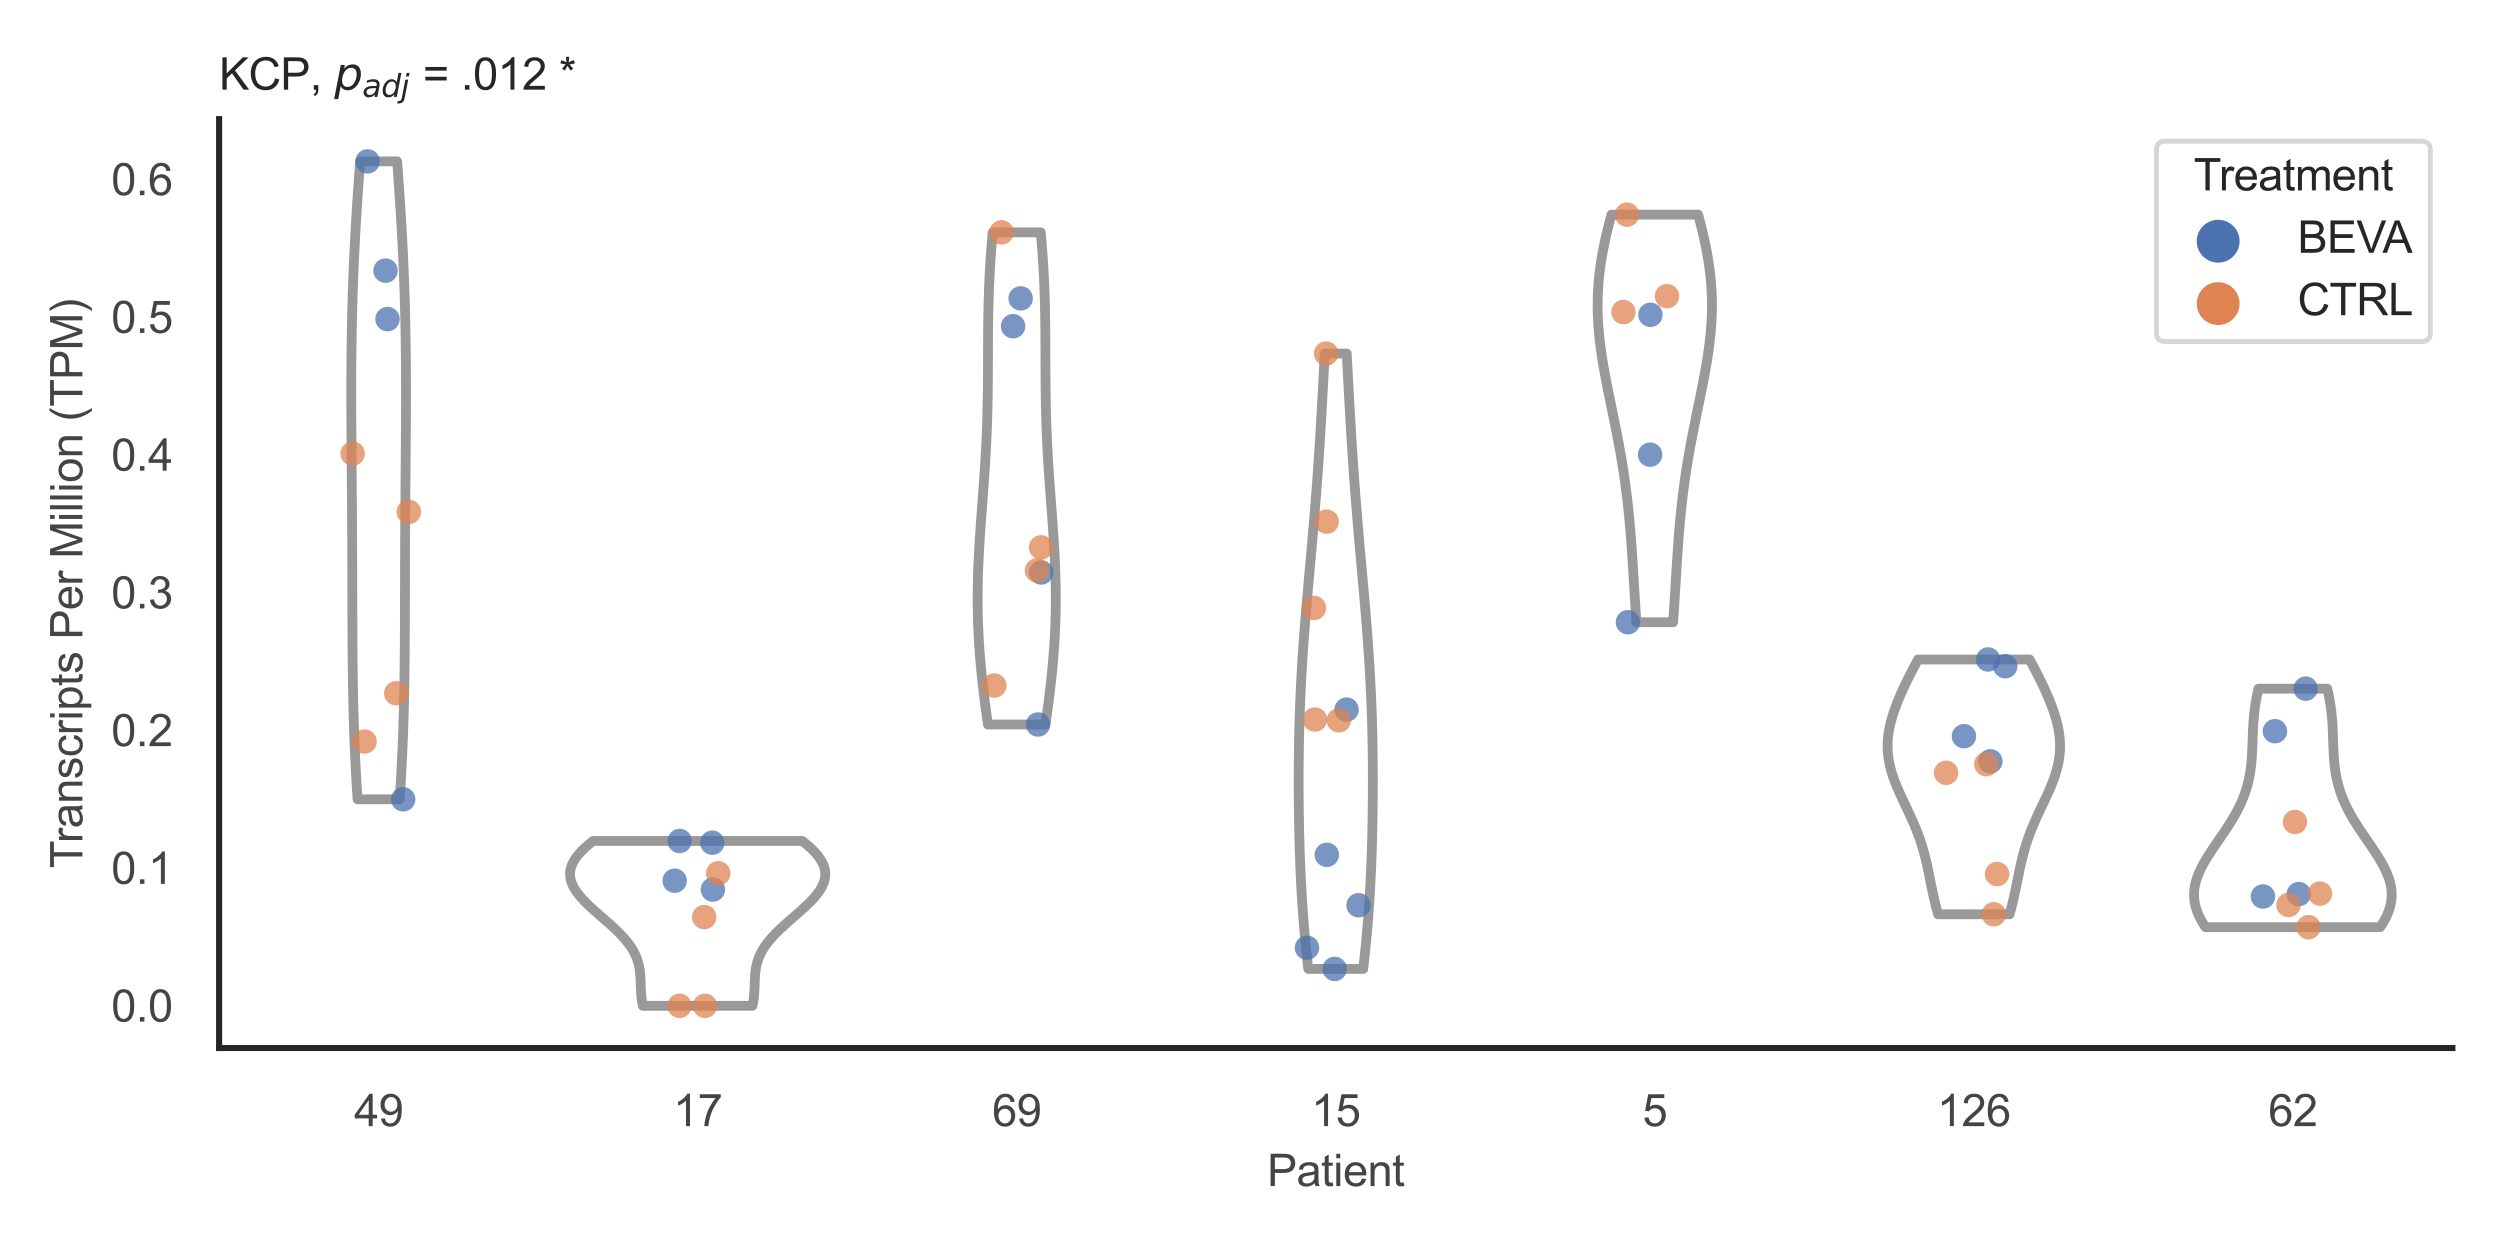 <?xml version="1.0" encoding="utf-8" standalone="no"?>
<!DOCTYPE svg PUBLIC "-//W3C//DTD SVG 1.1//EN"
  "http://www.w3.org/Graphics/SVG/1.1/DTD/svg11.dtd">
<svg xmlns:xlink="http://www.w3.org/1999/xlink" width="510.236pt" height="255.118pt" viewBox="0 0 510.236 255.118" xmlns="http://www.w3.org/2000/svg" version="1.1">
 <defs>
  <style type="text/css">*{stroke-linejoin: round; stroke-linecap: butt}</style>
 </defs>
 <g id="figure_1">
  <g id="patch_1">
   <path d="M 0 255.118 
L 510.236 255.118 
L 510.236 0 
L 0 0 
z
" style="fill: #ffffff"/>
  </g>
  <g id="axes_1">
   <g id="patch_2">
    <path d="M 44.72 213.898 
L 500.516 213.898 
L 500.516 24.32 
L 44.72 24.32 
z
" style="fill: #ffffff"/>
   </g>
   <g id="matplotlib.axis_1">
    <g id="xtick_1">
     <g id="text_1">
      <!-- 49 -->
      <g style="fill: #444444" transform="translate(72.272 229.84)scale(0.09 -0.09)">
       <defs>
        <path id="ArialMT-34" d="M 2069 0 
L 2069 1097 
L 81 1097 
L 81 1613 
L 2172 4581 
L 2631 4581 
L 2631 1613 
L 3250 1613 
L 3250 1097 
L 2631 1097 
L 2631 0 
L 2069 0 
z
M 2069 1613 
L 2069 3678 
L 634 1613 
L 2069 1613 
z
" transform="scale(0.016)"/>
        <path id="ArialMT-39" d="M 350 1059 
L 891 1109 
Q 959 728 1153 556 
Q 1347 384 1650 384 
Q 1909 384 2104 503 
Q 2300 622 2425 820 
Q 2550 1019 2634 1356 
Q 2719 1694 2719 2044 
Q 2719 2081 2716 2156 
Q 2547 1888 2255 1720 
Q 1963 1553 1622 1553 
Q 1053 1553 659 1965 
Q 266 2378 266 3053 
Q 266 3750 677 4175 
Q 1088 4600 1706 4600 
Q 2153 4600 2523 4359 
Q 2894 4119 3086 3673 
Q 3278 3228 3278 2384 
Q 3278 1506 3087 986 
Q 2897 466 2520 194 
Q 2144 -78 1638 -78 
Q 1100 -78 759 220 
Q 419 519 350 1059 
z
M 2653 3081 
Q 2653 3566 2395 3850 
Q 2138 4134 1775 4134 
Q 1400 4134 1122 3828 
Q 844 3522 844 3034 
Q 844 2597 1108 2323 
Q 1372 2050 1759 2050 
Q 2150 2050 2401 2323 
Q 2653 2597 2653 3081 
z
" transform="scale(0.016)"/>
       </defs>
       <use xlink:href="#ArialMT-34"/>
       <use xlink:href="#ArialMT-39" x="55.615"/>
      </g>
     </g>
    </g>
    <g id="xtick_2">
     <g id="text_2">
      <!-- 17 -->
      <g style="fill: #444444" transform="translate(137.386 229.84)scale(0.09 -0.09)">
       <defs>
        <path id="ArialMT-31" d="M 2384 0 
L 1822 0 
L 1822 3584 
Q 1619 3391 1289 3197 
Q 959 3003 697 2906 
L 697 3450 
Q 1169 3672 1522 3987 
Q 1875 4303 2022 4600 
L 2384 4600 
L 2384 0 
z
" transform="scale(0.016)"/>
        <path id="ArialMT-37" d="M 303 3981 
L 303 4522 
L 3269 4522 
L 3269 4084 
Q 2831 3619 2401 2847 
Q 1972 2075 1738 1259 
Q 1569 684 1522 0 
L 944 0 
Q 953 541 1156 1306 
Q 1359 2072 1739 2783 
Q 2119 3494 2547 3981 
L 303 3981 
z
" transform="scale(0.016)"/>
       </defs>
       <use xlink:href="#ArialMT-31"/>
       <use xlink:href="#ArialMT-37" x="55.615"/>
      </g>
     </g>
    </g>
    <g id="xtick_3">
     <g id="text_3">
      <!-- 69 -->
      <g style="fill: #444444" transform="translate(202.5 229.84)scale(0.09 -0.09)">
       <defs>
        <path id="ArialMT-36" d="M 3184 3459 
L 2625 3416 
Q 2550 3747 2413 3897 
Q 2184 4138 1850 4138 
Q 1581 4138 1378 3988 
Q 1113 3794 959 3422 
Q 806 3050 800 2363 
Q 1003 2672 1297 2822 
Q 1591 2972 1913 2972 
Q 2475 2972 2870 2558 
Q 3266 2144 3266 1488 
Q 3266 1056 3080 686 
Q 2894 316 2569 119 
Q 2244 -78 1831 -78 
Q 1128 -78 684 439 
Q 241 956 241 2144 
Q 241 3472 731 4075 
Q 1159 4600 1884 4600 
Q 2425 4600 2770 4297 
Q 3116 3994 3184 3459 
z
M 888 1484 
Q 888 1194 1011 928 
Q 1134 663 1356 523 
Q 1578 384 1822 384 
Q 2178 384 2434 671 
Q 2691 959 2691 1453 
Q 2691 1928 2437 2201 
Q 2184 2475 1800 2475 
Q 1419 2475 1153 2201 
Q 888 1928 888 1484 
z
" transform="scale(0.016)"/>
       </defs>
       <use xlink:href="#ArialMT-36"/>
       <use xlink:href="#ArialMT-39" x="55.615"/>
      </g>
     </g>
    </g>
    <g id="xtick_4">
     <g id="text_4">
      <!-- 15 -->
      <g style="fill: #444444" transform="translate(267.613 229.84)scale(0.09 -0.09)">
       <defs>
        <path id="ArialMT-35" d="M 266 1200 
L 856 1250 
Q 922 819 1161 601 
Q 1400 384 1738 384 
Q 2144 384 2425 690 
Q 2706 997 2706 1503 
Q 2706 1984 2436 2262 
Q 2166 2541 1728 2541 
Q 1456 2541 1237 2417 
Q 1019 2294 894 2097 
L 366 2166 
L 809 4519 
L 3088 4519 
L 3088 3981 
L 1259 3981 
L 1013 2750 
Q 1425 3038 1878 3038 
Q 2478 3038 2890 2622 
Q 3303 2206 3303 1553 
Q 3303 931 2941 478 
Q 2500 -78 1738 -78 
Q 1113 -78 717 272 
Q 322 622 266 1200 
z
" transform="scale(0.016)"/>
       </defs>
       <use xlink:href="#ArialMT-31"/>
       <use xlink:href="#ArialMT-35" x="55.615"/>
      </g>
     </g>
    </g>
    <g id="xtick_5">
     <g id="text_5">
      <!-- 5 -->
      <g style="fill: #444444" transform="translate(335.229 229.84)scale(0.09 -0.09)">
       <use xlink:href="#ArialMT-35"/>
      </g>
     </g>
    </g>
    <g id="xtick_6">
     <g id="text_6">
      <!-- 126 -->
      <g style="fill: #444444" transform="translate(395.338 229.84)scale(0.09 -0.09)">
       <defs>
        <path id="ArialMT-32" d="M 3222 541 
L 3222 0 
L 194 0 
Q 188 203 259 391 
Q 375 700 629 1000 
Q 884 1300 1366 1694 
Q 2113 2306 2375 2664 
Q 2638 3022 2638 3341 
Q 2638 3675 2398 3904 
Q 2159 4134 1775 4134 
Q 1369 4134 1125 3890 
Q 881 3647 878 3216 
L 300 3275 
Q 359 3922 746 4261 
Q 1134 4600 1788 4600 
Q 2447 4600 2831 4234 
Q 3216 3869 3216 3328 
Q 3216 3053 3103 2787 
Q 2991 2522 2730 2228 
Q 2469 1934 1863 1422 
Q 1356 997 1212 845 
Q 1069 694 975 541 
L 3222 541 
z
" transform="scale(0.016)"/>
       </defs>
       <use xlink:href="#ArialMT-31"/>
       <use xlink:href="#ArialMT-32" x="55.615"/>
       <use xlink:href="#ArialMT-36" x="111.23"/>
      </g>
     </g>
    </g>
    <g id="xtick_7">
     <g id="text_7">
      <!-- 62 -->
      <g style="fill: #444444" transform="translate(462.955 229.84)scale(0.09 -0.09)">
       <use xlink:href="#ArialMT-36"/>
       <use xlink:href="#ArialMT-32" x="55.615"/>
      </g>
     </g>
    </g>
    <g id="text_8">
     <!-- Patient -->
     <g style="fill: #444444" transform="translate(258.609 242.071)scale(0.09 -0.09)">
      <defs>
       <path id="ArialMT-50" d="M 494 0 
L 494 4581 
L 2222 4581 
Q 2678 4581 2919 4538 
Q 3256 4481 3484 4323 
Q 3713 4166 3852 3881 
Q 3991 3597 3991 3256 
Q 3991 2672 3619 2267 
Q 3247 1863 2275 1863 
L 1100 1863 
L 1100 0 
L 494 0 
z
M 1100 2403 
L 2284 2403 
Q 2872 2403 3119 2622 
Q 3366 2841 3366 3238 
Q 3366 3525 3220 3729 
Q 3075 3934 2838 4000 
Q 2684 4041 2272 4041 
L 1100 4041 
L 1100 2403 
z
" transform="scale(0.016)"/>
       <path id="ArialMT-61" d="M 2588 409 
Q 2275 144 1986 34 
Q 1697 -75 1366 -75 
Q 819 -75 525 192 
Q 231 459 231 875 
Q 231 1119 342 1320 
Q 453 1522 633 1644 
Q 813 1766 1038 1828 
Q 1203 1872 1538 1913 
Q 2219 1994 2541 2106 
Q 2544 2222 2544 2253 
Q 2544 2597 2384 2738 
Q 2169 2928 1744 2928 
Q 1347 2928 1158 2789 
Q 969 2650 878 2297 
L 328 2372 
Q 403 2725 575 2942 
Q 747 3159 1072 3276 
Q 1397 3394 1825 3394 
Q 2250 3394 2515 3294 
Q 2781 3194 2906 3042 
Q 3031 2891 3081 2659 
Q 3109 2516 3109 2141 
L 3109 1391 
Q 3109 606 3145 398 
Q 3181 191 3288 0 
L 2700 0 
Q 2613 175 2588 409 
z
M 2541 1666 
Q 2234 1541 1622 1453 
Q 1275 1403 1131 1340 
Q 988 1278 909 1158 
Q 831 1038 831 891 
Q 831 666 1001 516 
Q 1172 366 1500 366 
Q 1825 366 2078 508 
Q 2331 650 2450 897 
Q 2541 1088 2541 1459 
L 2541 1666 
z
" transform="scale(0.016)"/>
       <path id="ArialMT-74" d="M 1650 503 
L 1731 6 
Q 1494 -44 1306 -44 
Q 1000 -44 831 53 
Q 663 150 594 308 
Q 525 466 525 972 
L 525 2881 
L 113 2881 
L 113 3319 
L 525 3319 
L 525 4141 
L 1084 4478 
L 1084 3319 
L 1650 3319 
L 1650 2881 
L 1084 2881 
L 1084 941 
Q 1084 700 1114 631 
Q 1144 563 1211 522 
Q 1278 481 1403 481 
Q 1497 481 1650 503 
z
" transform="scale(0.016)"/>
       <path id="ArialMT-69" d="M 425 3934 
L 425 4581 
L 988 4581 
L 988 3934 
L 425 3934 
z
M 425 0 
L 425 3319 
L 988 3319 
L 988 0 
L 425 0 
z
" transform="scale(0.016)"/>
       <path id="ArialMT-65" d="M 2694 1069 
L 3275 997 
Q 3138 488 2766 206 
Q 2394 -75 1816 -75 
Q 1088 -75 661 373 
Q 234 822 234 1631 
Q 234 2469 665 2931 
Q 1097 3394 1784 3394 
Q 2450 3394 2872 2941 
Q 3294 2488 3294 1666 
Q 3294 1616 3291 1516 
L 816 1516 
Q 847 969 1125 678 
Q 1403 388 1819 388 
Q 2128 388 2347 550 
Q 2566 713 2694 1069 
z
M 847 1978 
L 2700 1978 
Q 2663 2397 2488 2606 
Q 2219 2931 1791 2931 
Q 1403 2931 1139 2672 
Q 875 2413 847 1978 
z
" transform="scale(0.016)"/>
       <path id="ArialMT-6e" d="M 422 0 
L 422 3319 
L 928 3319 
L 928 2847 
Q 1294 3394 1984 3394 
Q 2284 3394 2536 3286 
Q 2788 3178 2913 3003 
Q 3038 2828 3088 2588 
Q 3119 2431 3119 2041 
L 3119 0 
L 2556 0 
L 2556 2019 
Q 2556 2363 2490 2533 
Q 2425 2703 2258 2804 
Q 2091 2906 1866 2906 
Q 1506 2906 1245 2678 
Q 984 2450 984 1813 
L 984 0 
L 422 0 
z
" transform="scale(0.016)"/>
      </defs>
      <use xlink:href="#ArialMT-50"/>
      <use xlink:href="#ArialMT-61" x="66.699"/>
      <use xlink:href="#ArialMT-74" x="122.314"/>
      <use xlink:href="#ArialMT-69" x="150.098"/>
      <use xlink:href="#ArialMT-65" x="172.314"/>
      <use xlink:href="#ArialMT-6e" x="227.93"/>
      <use xlink:href="#ArialMT-74" x="283.545"/>
     </g>
    </g>
   </g>
   <g id="matplotlib.axis_2">
    <g id="ytick_1">
     <g id="text_9">
      <!-- 0.0 -->
      <g style="fill: #444444" transform="translate(22.71 208.502)scale(0.09 -0.09)">
       <defs>
        <path id="ArialMT-30" d="M 266 2259 
Q 266 3072 433 3567 
Q 600 4063 929 4331 
Q 1259 4600 1759 4600 
Q 2128 4600 2406 4451 
Q 2684 4303 2865 4023 
Q 3047 3744 3150 3342 
Q 3253 2941 3253 2259 
Q 3253 1453 3087 958 
Q 2922 463 2592 192 
Q 2263 -78 1759 -78 
Q 1097 -78 719 397 
Q 266 969 266 2259 
z
M 844 2259 
Q 844 1131 1108 757 
Q 1372 384 1759 384 
Q 2147 384 2411 759 
Q 2675 1134 2675 2259 
Q 2675 3391 2411 3762 
Q 2147 4134 1753 4134 
Q 1366 4134 1134 3806 
Q 844 3388 844 2259 
z
" transform="scale(0.016)"/>
        <path id="ArialMT-2e" d="M 581 0 
L 581 641 
L 1222 641 
L 1222 0 
L 581 0 
z
" transform="scale(0.016)"/>
       </defs>
       <use xlink:href="#ArialMT-30"/>
       <use xlink:href="#ArialMT-2e" x="55.615"/>
       <use xlink:href="#ArialMT-30" x="83.398"/>
      </g>
     </g>
    </g>
    <g id="ytick_2">
     <g id="text_10">
      <!-- 0.1 -->
      <g style="fill: #444444" transform="translate(22.71 180.39)scale(0.09 -0.09)">
       <use xlink:href="#ArialMT-30"/>
       <use xlink:href="#ArialMT-2e" x="55.615"/>
       <use xlink:href="#ArialMT-31" x="83.398"/>
      </g>
     </g>
    </g>
    <g id="ytick_3">
     <g id="text_11">
      <!-- 0.2 -->
      <g style="fill: #444444" transform="translate(22.71 152.279)scale(0.09 -0.09)">
       <use xlink:href="#ArialMT-30"/>
       <use xlink:href="#ArialMT-2e" x="55.615"/>
       <use xlink:href="#ArialMT-32" x="83.398"/>
      </g>
     </g>
    </g>
    <g id="ytick_4">
     <g id="text_12">
      <!-- 0.3 -->
      <g style="fill: #444444" transform="translate(22.71 124.167)scale(0.09 -0.09)">
       <defs>
        <path id="ArialMT-33" d="M 269 1209 
L 831 1284 
Q 928 806 1161 595 
Q 1394 384 1728 384 
Q 2125 384 2398 659 
Q 2672 934 2672 1341 
Q 2672 1728 2419 1979 
Q 2166 2231 1775 2231 
Q 1616 2231 1378 2169 
L 1441 2663 
Q 1497 2656 1531 2656 
Q 1891 2656 2178 2843 
Q 2466 3031 2466 3422 
Q 2466 3731 2256 3934 
Q 2047 4138 1716 4138 
Q 1388 4138 1169 3931 
Q 950 3725 888 3313 
L 325 3413 
Q 428 3978 793 4289 
Q 1159 4600 1703 4600 
Q 2078 4600 2393 4439 
Q 2709 4278 2876 4000 
Q 3044 3722 3044 3409 
Q 3044 3113 2884 2869 
Q 2725 2625 2413 2481 
Q 2819 2388 3044 2092 
Q 3269 1797 3269 1353 
Q 3269 753 2831 336 
Q 2394 -81 1725 -81 
Q 1122 -81 723 278 
Q 325 638 269 1209 
z
" transform="scale(0.016)"/>
       </defs>
       <use xlink:href="#ArialMT-30"/>
       <use xlink:href="#ArialMT-2e" x="55.615"/>
       <use xlink:href="#ArialMT-33" x="83.398"/>
      </g>
     </g>
    </g>
    <g id="ytick_5">
     <g id="text_13">
      <!-- 0.4 -->
      <g style="fill: #444444" transform="translate(22.71 96.055)scale(0.09 -0.09)">
       <use xlink:href="#ArialMT-30"/>
       <use xlink:href="#ArialMT-2e" x="55.615"/>
       <use xlink:href="#ArialMT-34" x="83.398"/>
      </g>
     </g>
    </g>
    <g id="ytick_6">
     <g id="text_14">
      <!-- 0.5 -->
      <g style="fill: #444444" transform="translate(22.71 67.944)scale(0.09 -0.09)">
       <use xlink:href="#ArialMT-30"/>
       <use xlink:href="#ArialMT-2e" x="55.615"/>
       <use xlink:href="#ArialMT-35" x="83.398"/>
      </g>
     </g>
    </g>
    <g id="ytick_7">
     <g id="text_15">
      <!-- 0.6 -->
      <g style="fill: #444444" transform="translate(22.71 39.832)scale(0.09 -0.09)">
       <use xlink:href="#ArialMT-30"/>
       <use xlink:href="#ArialMT-2e" x="55.615"/>
       <use xlink:href="#ArialMT-36" x="83.398"/>
      </g>
     </g>
    </g>
    <g id="text_16">
     <!-- Transcripts Per Million (TPM) -->
     <g style="fill: #444444" transform="translate(16.816 177.194)rotate(-90)scale(0.09 -0.09)">
      <defs>
       <path id="ArialMT-54" d="M 1659 0 
L 1659 4041 
L 150 4041 
L 150 4581 
L 3781 4581 
L 3781 4041 
L 2266 4041 
L 2266 0 
L 1659 0 
z
" transform="scale(0.016)"/>
       <path id="ArialMT-72" d="M 416 0 
L 416 3319 
L 922 3319 
L 922 2816 
Q 1116 3169 1280 3281 
Q 1444 3394 1641 3394 
Q 1925 3394 2219 3213 
L 2025 2691 
Q 1819 2813 1613 2813 
Q 1428 2813 1281 2702 
Q 1134 2591 1072 2394 
Q 978 2094 978 1738 
L 978 0 
L 416 0 
z
" transform="scale(0.016)"/>
       <path id="ArialMT-73" d="M 197 991 
L 753 1078 
Q 800 744 1014 566 
Q 1228 388 1613 388 
Q 2000 388 2187 545 
Q 2375 703 2375 916 
Q 2375 1106 2209 1216 
Q 2094 1291 1634 1406 
Q 1016 1563 777 1677 
Q 538 1791 414 1992 
Q 291 2194 291 2438 
Q 291 2659 392 2848 
Q 494 3038 669 3163 
Q 800 3259 1026 3326 
Q 1253 3394 1513 3394 
Q 1903 3394 2198 3281 
Q 2494 3169 2634 2976 
Q 2775 2784 2828 2463 
L 2278 2388 
Q 2241 2644 2061 2787 
Q 1881 2931 1553 2931 
Q 1166 2931 1000 2803 
Q 834 2675 834 2503 
Q 834 2394 903 2306 
Q 972 2216 1119 2156 
Q 1203 2125 1616 2013 
Q 2213 1853 2448 1751 
Q 2684 1650 2818 1456 
Q 2953 1263 2953 975 
Q 2953 694 2789 445 
Q 2625 197 2315 61 
Q 2006 -75 1616 -75 
Q 969 -75 630 194 
Q 291 463 197 991 
z
" transform="scale(0.016)"/>
       <path id="ArialMT-63" d="M 2588 1216 
L 3141 1144 
Q 3050 572 2676 248 
Q 2303 -75 1759 -75 
Q 1078 -75 664 370 
Q 250 816 250 1647 
Q 250 2184 428 2587 
Q 606 2991 970 3192 
Q 1334 3394 1763 3394 
Q 2303 3394 2647 3120 
Q 2991 2847 3088 2344 
L 2541 2259 
Q 2463 2594 2264 2762 
Q 2066 2931 1784 2931 
Q 1359 2931 1093 2626 
Q 828 2322 828 1663 
Q 828 994 1084 691 
Q 1341 388 1753 388 
Q 2084 388 2306 591 
Q 2528 794 2588 1216 
z
" transform="scale(0.016)"/>
       <path id="ArialMT-70" d="M 422 -1272 
L 422 3319 
L 934 3319 
L 934 2888 
Q 1116 3141 1344 3267 
Q 1572 3394 1897 3394 
Q 2322 3394 2647 3175 
Q 2972 2956 3137 2557 
Q 3303 2159 3303 1684 
Q 3303 1175 3120 767 
Q 2938 359 2589 142 
Q 2241 -75 1856 -75 
Q 1575 -75 1351 44 
Q 1128 163 984 344 
L 984 -1272 
L 422 -1272 
z
M 931 1641 
Q 931 1000 1190 694 
Q 1450 388 1819 388 
Q 2194 388 2461 705 
Q 2728 1022 2728 1688 
Q 2728 2322 2467 2637 
Q 2206 2953 1844 2953 
Q 1484 2953 1207 2617 
Q 931 2281 931 1641 
z
" transform="scale(0.016)"/>
       <path id="ArialMT-20" transform="scale(0.016)"/>
       <path id="ArialMT-4d" d="M 475 0 
L 475 4581 
L 1388 4581 
L 2472 1338 
Q 2622 884 2691 659 
Q 2769 909 2934 1394 
L 4031 4581 
L 4847 4581 
L 4847 0 
L 4263 0 
L 4263 3834 
L 2931 0 
L 2384 0 
L 1059 3900 
L 1059 0 
L 475 0 
z
" transform="scale(0.016)"/>
       <path id="ArialMT-6c" d="M 409 0 
L 409 4581 
L 972 4581 
L 972 0 
L 409 0 
z
" transform="scale(0.016)"/>
       <path id="ArialMT-6f" d="M 213 1659 
Q 213 2581 725 3025 
Q 1153 3394 1769 3394 
Q 2453 3394 2887 2945 
Q 3322 2497 3322 1706 
Q 3322 1066 3130 698 
Q 2938 331 2570 128 
Q 2203 -75 1769 -75 
Q 1072 -75 642 372 
Q 213 819 213 1659 
z
M 791 1659 
Q 791 1022 1069 705 
Q 1347 388 1769 388 
Q 2188 388 2466 706 
Q 2744 1025 2744 1678 
Q 2744 2294 2464 2611 
Q 2184 2928 1769 2928 
Q 1347 2928 1069 2612 
Q 791 2297 791 1659 
z
" transform="scale(0.016)"/>
       <path id="ArialMT-28" d="M 1497 -1347 
Q 1031 -759 709 28 
Q 388 816 388 1659 
Q 388 2403 628 3084 
Q 909 3875 1497 4659 
L 1900 4659 
Q 1522 4009 1400 3731 
Q 1209 3300 1100 2831 
Q 966 2247 966 1656 
Q 966 153 1900 -1347 
L 1497 -1347 
z
" transform="scale(0.016)"/>
       <path id="ArialMT-29" d="M 791 -1347 
L 388 -1347 
Q 1322 153 1322 1656 
Q 1322 2244 1188 2822 
Q 1081 3291 891 3722 
Q 769 4003 388 4659 
L 791 4659 
Q 1378 3875 1659 3084 
Q 1900 2403 1900 1659 
Q 1900 816 1576 28 
Q 1253 -759 791 -1347 
z
" transform="scale(0.016)"/>
      </defs>
      <use xlink:href="#ArialMT-54"/>
      <use xlink:href="#ArialMT-72" x="57.334"/>
      <use xlink:href="#ArialMT-61" x="90.635"/>
      <use xlink:href="#ArialMT-6e" x="146.25"/>
      <use xlink:href="#ArialMT-73" x="201.865"/>
      <use xlink:href="#ArialMT-63" x="251.865"/>
      <use xlink:href="#ArialMT-72" x="301.865"/>
      <use xlink:href="#ArialMT-69" x="335.166"/>
      <use xlink:href="#ArialMT-70" x="357.383"/>
      <use xlink:href="#ArialMT-74" x="412.998"/>
      <use xlink:href="#ArialMT-73" x="440.781"/>
      <use xlink:href="#ArialMT-20" x="490.781"/>
      <use xlink:href="#ArialMT-50" x="518.564"/>
      <use xlink:href="#ArialMT-65" x="585.264"/>
      <use xlink:href="#ArialMT-72" x="640.879"/>
      <use xlink:href="#ArialMT-20" x="674.18"/>
      <use xlink:href="#ArialMT-4d" x="701.963"/>
      <use xlink:href="#ArialMT-69" x="785.264"/>
      <use xlink:href="#ArialMT-6c" x="807.48"/>
      <use xlink:href="#ArialMT-6c" x="829.697"/>
      <use xlink:href="#ArialMT-69" x="851.914"/>
      <use xlink:href="#ArialMT-6f" x="874.131"/>
      <use xlink:href="#ArialMT-6e" x="929.746"/>
      <use xlink:href="#ArialMT-20" x="985.361"/>
      <use xlink:href="#ArialMT-28" x="1013.145"/>
      <use xlink:href="#ArialMT-54" x="1046.445"/>
      <use xlink:href="#ArialMT-50" x="1107.529"/>
      <use xlink:href="#ArialMT-4d" x="1174.229"/>
      <use xlink:href="#ArialMT-29" x="1257.529"/>
     </g>
    </g>
   </g>
   <g id="PolyCollection_1">
    <defs>
     <path id="mc5cef5114f" d="M 81.58 -91.988 
L 72.974 -91.988 
L 72.889 -93.303 
L 72.808 -94.618 
L 72.731 -95.933 
L 72.658 -97.248 
L 72.588 -98.563 
L 72.522 -99.878 
L 72.46 -101.193 
L 72.402 -102.508 
L 72.348 -103.823 
L 72.298 -105.138 
L 72.252 -106.453 
L 72.209 -107.769 
L 72.171 -109.084 
L 72.135 -110.399 
L 72.104 -111.714 
L 72.075 -113.029 
L 72.05 -114.344 
L 72.027 -115.659 
L 72.007 -116.974 
L 71.99 -118.289 
L 71.975 -119.604 
L 71.962 -120.919 
L 71.952 -122.234 
L 71.942 -123.55 
L 71.935 -124.865 
L 71.928 -126.18 
L 71.923 -127.495 
L 71.919 -128.81 
L 71.915 -130.125 
L 71.912 -131.44 
L 71.909 -132.755 
L 71.906 -134.07 
L 71.903 -135.385 
L 71.9 -136.7 
L 71.897 -138.015 
L 71.893 -139.331 
L 71.889 -140.646 
L 71.885 -141.961 
L 71.88 -143.276 
L 71.874 -144.591 
L 71.868 -145.906 
L 71.861 -147.221 
L 71.853 -148.536 
L 71.845 -149.851 
L 71.837 -151.166 
L 71.828 -152.481 
L 71.818 -153.797 
L 71.808 -155.112 
L 71.798 -156.427 
L 71.787 -157.742 
L 71.777 -159.057 
L 71.766 -160.372 
L 71.756 -161.687 
L 71.746 -163.002 
L 71.736 -164.317 
L 71.727 -165.632 
L 71.719 -166.947 
L 71.712 -168.262 
L 71.705 -169.578 
L 71.7 -170.893 
L 71.696 -172.208 
L 71.694 -173.523 
L 71.693 -174.838 
L 71.694 -176.153 
L 71.697 -177.468 
L 71.702 -178.783 
L 71.709 -180.098 
L 71.718 -181.413 
L 71.73 -182.728 
L 71.745 -184.043 
L 71.762 -185.359 
L 71.782 -186.674 
L 71.805 -187.989 
L 71.831 -189.304 
L 71.86 -190.619 
L 71.893 -191.934 
L 71.928 -193.249 
L 71.967 -194.564 
L 72.009 -195.879 
L 72.055 -197.194 
L 72.103 -198.509 
L 72.156 -199.824 
L 72.211 -201.14 
L 72.27 -202.455 
L 72.333 -203.77 
L 72.398 -205.085 
L 72.467 -206.4 
L 72.539 -207.715 
L 72.614 -209.03 
L 72.692 -210.345 
L 72.773 -211.66 
L 72.856 -212.975 
L 72.942 -214.29 
L 73.031 -215.605 
L 73.122 -216.921 
L 73.215 -218.236 
L 73.31 -219.551 
L 73.407 -220.866 
L 73.505 -222.181 
L 81.048 -222.181 
L 81.048 -222.181 
L 81.147 -220.866 
L 81.244 -219.551 
L 81.339 -218.236 
L 81.432 -216.921 
L 81.523 -215.605 
L 81.611 -214.29 
L 81.698 -212.975 
L 81.781 -211.66 
L 81.862 -210.345 
L 81.94 -209.03 
L 82.015 -207.715 
L 82.087 -206.4 
L 82.156 -205.085 
L 82.221 -203.77 
L 82.283 -202.455 
L 82.342 -201.14 
L 82.398 -199.824 
L 82.45 -198.509 
L 82.499 -197.194 
L 82.545 -195.879 
L 82.587 -194.564 
L 82.626 -193.249 
L 82.661 -191.934 
L 82.693 -190.619 
L 82.723 -189.304 
L 82.749 -187.989 
L 82.772 -186.674 
L 82.792 -185.359 
L 82.809 -184.043 
L 82.824 -182.728 
L 82.835 -181.413 
L 82.845 -180.098 
L 82.852 -178.783 
L 82.857 -177.468 
L 82.86 -176.153 
L 82.861 -174.838 
L 82.86 -173.523 
L 82.858 -172.208 
L 82.854 -170.893 
L 82.849 -169.578 
L 82.842 -168.262 
L 82.835 -166.947 
L 82.827 -165.632 
L 82.817 -164.317 
L 82.808 -163.002 
L 82.798 -161.687 
L 82.788 -160.372 
L 82.777 -159.057 
L 82.767 -157.742 
L 82.756 -156.427 
L 82.746 -155.112 
L 82.736 -153.797 
L 82.726 -152.481 
L 82.717 -151.166 
L 82.708 -149.851 
L 82.7 -148.536 
L 82.693 -147.221 
L 82.686 -145.906 
L 82.68 -144.591 
L 82.674 -143.276 
L 82.669 -141.961 
L 82.664 -140.646 
L 82.66 -139.331 
L 82.657 -138.015 
L 82.654 -136.7 
L 82.651 -135.385 
L 82.648 -134.07 
L 82.645 -132.755 
L 82.642 -131.44 
L 82.639 -130.125 
L 82.635 -128.81 
L 82.631 -127.495 
L 82.625 -126.18 
L 82.619 -124.865 
L 82.611 -123.55 
L 82.602 -122.234 
L 82.591 -120.919 
L 82.579 -119.604 
L 82.564 -118.289 
L 82.547 -116.974 
L 82.527 -115.659 
L 82.504 -114.344 
L 82.479 -113.029 
L 82.45 -111.714 
L 82.418 -110.399 
L 82.383 -109.084 
L 82.344 -107.769 
L 82.302 -106.453 
L 82.256 -105.138 
L 82.205 -103.823 
L 82.151 -102.508 
L 82.093 -101.193 
L 82.032 -99.878 
L 81.966 -98.563 
L 81.896 -97.248 
L 81.823 -95.933 
L 81.745 -94.618 
L 81.665 -93.303 
L 81.58 -91.988 
z
" style="stroke: #999999; stroke-width: 2"/>
    </defs>
    <g clip-path="url(#p7f175b6ff6)">
     <use xlink:href="#mc5cef5114f" x="0" y="255.118" style="fill: #ffffff; stroke: #999999; stroke-width: 2"/>
    </g>
   </g>
   <g id="PolyCollection_2">
    <defs>
     <path id="mdd83676c38" d="M 153.566 -49.837 
L 131.215 -49.837 
L 131.14 -50.177 
L 131.073 -50.517 
L 131.015 -50.857 
L 130.965 -51.197 
L 130.922 -51.536 
L 130.886 -51.876 
L 130.857 -52.216 
L 130.832 -52.556 
L 130.812 -52.896 
L 130.796 -53.236 
L 130.782 -53.575 
L 130.77 -53.915 
L 130.759 -54.255 
L 130.748 -54.595 
L 130.736 -54.935 
L 130.722 -55.275 
L 130.704 -55.614 
L 130.682 -55.954 
L 130.655 -56.294 
L 130.622 -56.634 
L 130.582 -56.974 
L 130.534 -57.314 
L 130.476 -57.653 
L 130.409 -57.993 
L 130.331 -58.333 
L 130.242 -58.673 
L 130.14 -59.013 
L 130.026 -59.353 
L 129.899 -59.692 
L 129.758 -60.032 
L 129.603 -60.372 
L 129.433 -60.712 
L 129.249 -61.052 
L 129.05 -61.392 
L 128.836 -61.731 
L 128.608 -62.071 
L 128.365 -62.411 
L 128.107 -62.751 
L 127.836 -63.091 
L 127.551 -63.431 
L 127.252 -63.77 
L 126.941 -64.11 
L 126.619 -64.45 
L 126.285 -64.79 
L 125.94 -65.13 
L 125.587 -65.47 
L 125.224 -65.809 
L 124.855 -66.149 
L 124.479 -66.489 
L 124.097 -66.829 
L 123.712 -67.169 
L 123.324 -67.509 
L 122.934 -67.848 
L 122.544 -68.188 
L 122.155 -68.528 
L 121.768 -68.868 
L 121.385 -69.208 
L 121.006 -69.548 
L 120.635 -69.887 
L 120.27 -70.227 
L 119.915 -70.567 
L 119.57 -70.907 
L 119.237 -71.247 
L 118.917 -71.587 
L 118.61 -71.926 
L 118.319 -72.266 
L 118.044 -72.606 
L 117.786 -72.946 
L 117.547 -73.286 
L 117.328 -73.626 
L 117.128 -73.966 
L 116.95 -74.305 
L 116.793 -74.645 
L 116.659 -74.985 
L 116.548 -75.325 
L 116.461 -75.665 
L 116.398 -76.005 
L 116.359 -76.344 
L 116.345 -76.684 
L 116.356 -77.024 
L 116.393 -77.364 
L 116.454 -77.704 
L 116.541 -78.044 
L 116.652 -78.383 
L 116.789 -78.723 
L 116.95 -79.063 
L 117.135 -79.403 
L 117.344 -79.743 
L 117.576 -80.083 
L 117.831 -80.422 
L 118.108 -80.762 
L 118.407 -81.102 
L 118.726 -81.442 
L 119.064 -81.782 
L 119.422 -82.122 
L 119.798 -82.461 
L 120.19 -82.801 
L 120.599 -83.141 
L 121.023 -83.481 
L 163.759 -83.481 
L 163.759 -83.481 
L 164.182 -83.141 
L 164.591 -82.801 
L 164.984 -82.461 
L 165.359 -82.122 
L 165.717 -81.782 
L 166.056 -81.442 
L 166.375 -81.102 
L 166.673 -80.762 
L 166.95 -80.422 
L 167.205 -80.083 
L 167.437 -79.743 
L 167.646 -79.403 
L 167.832 -79.063 
L 167.993 -78.723 
L 168.129 -78.383 
L 168.241 -78.044 
L 168.327 -77.704 
L 168.389 -77.364 
L 168.425 -77.024 
L 168.436 -76.684 
L 168.422 -76.344 
L 168.384 -76.005 
L 168.32 -75.665 
L 168.233 -75.325 
L 168.122 -74.985 
L 167.988 -74.645 
L 167.832 -74.305 
L 167.653 -73.966 
L 167.454 -73.626 
L 167.234 -73.286 
L 166.995 -72.946 
L 166.737 -72.606 
L 166.462 -72.266 
L 166.171 -71.926 
L 165.865 -71.587 
L 165.544 -71.247 
L 165.211 -70.907 
L 164.866 -70.567 
L 164.511 -70.227 
L 164.147 -69.887 
L 163.775 -69.548 
L 163.397 -69.208 
L 163.013 -68.868 
L 162.627 -68.528 
L 162.237 -68.188 
L 161.847 -67.848 
L 161.457 -67.509 
L 161.069 -67.169 
L 160.684 -66.829 
L 160.302 -66.489 
L 159.926 -66.149 
L 159.557 -65.809 
L 159.195 -65.47 
L 158.841 -65.13 
L 158.497 -64.79 
L 158.163 -64.45 
L 157.84 -64.11 
L 157.529 -63.77 
L 157.231 -63.431 
L 156.945 -63.091 
L 156.674 -62.751 
L 156.416 -62.411 
L 156.173 -62.071 
L 155.945 -61.731 
L 155.731 -61.392 
L 155.532 -61.052 
L 155.348 -60.712 
L 155.178 -60.372 
L 155.023 -60.032 
L 154.882 -59.692 
L 154.755 -59.353 
L 154.641 -59.013 
L 154.539 -58.673 
L 154.45 -58.333 
L 154.372 -57.993 
L 154.305 -57.653 
L 154.248 -57.314 
L 154.199 -56.974 
L 154.159 -56.634 
L 154.126 -56.294 
L 154.099 -55.954 
L 154.077 -55.614 
L 154.06 -55.275 
L 154.045 -54.935 
L 154.033 -54.595 
L 154.022 -54.255 
L 154.011 -53.915 
L 153.999 -53.575 
L 153.986 -53.236 
L 153.969 -52.896 
L 153.949 -52.556 
L 153.925 -52.216 
L 153.895 -51.876 
L 153.859 -51.536 
L 153.816 -51.197 
L 153.766 -50.857 
L 153.708 -50.517 
L 153.641 -50.177 
L 153.566 -49.837 
z
" style="stroke: #999999; stroke-width: 2"/>
    </defs>
    <g clip-path="url(#p7f175b6ff6)">
     <use xlink:href="#mdd83676c38" x="0" y="255.118" style="fill: #ffffff; stroke: #999999; stroke-width: 2"/>
    </g>
   </g>
   <g id="PolyCollection_3">
    <defs>
     <path id="mfd92677f4a" d="M 213.372 -107.251 
L 201.637 -107.251 
L 201.491 -108.266 
L 201.349 -109.28 
L 201.21 -110.295 
L 201.074 -111.309 
L 200.942 -112.324 
L 200.815 -113.339 
L 200.692 -114.353 
L 200.574 -115.368 
L 200.461 -116.382 
L 200.354 -117.397 
L 200.252 -118.411 
L 200.157 -119.426 
L 200.067 -120.441 
L 199.984 -121.455 
L 199.908 -122.47 
L 199.838 -123.484 
L 199.775 -124.499 
L 199.719 -125.513 
L 199.671 -126.528 
L 199.629 -127.543 
L 199.595 -128.557 
L 199.568 -129.572 
L 199.548 -130.586 
L 199.535 -131.601 
L 199.529 -132.615 
L 199.531 -133.63 
L 199.539 -134.645 
L 199.554 -135.659 
L 199.575 -136.674 
L 199.602 -137.688 
L 199.636 -138.703 
L 199.675 -139.717 
L 199.719 -140.732 
L 199.769 -141.747 
L 199.823 -142.761 
L 199.881 -143.776 
L 199.943 -144.79 
L 200.008 -145.805 
L 200.077 -146.819 
L 200.148 -147.834 
L 200.221 -148.849 
L 200.295 -149.863 
L 200.371 -150.878 
L 200.447 -151.892 
L 200.523 -152.907 
L 200.599 -153.921 
L 200.675 -154.936 
L 200.749 -155.95 
L 200.822 -156.965 
L 200.893 -157.98 
L 200.961 -158.994 
L 201.027 -160.009 
L 201.09 -161.023 
L 201.15 -162.038 
L 201.207 -163.052 
L 201.26 -164.067 
L 201.309 -165.082 
L 201.355 -166.096 
L 201.397 -167.111 
L 201.435 -168.125 
L 201.469 -169.14 
L 201.499 -170.154 
L 201.526 -171.169 
L 201.549 -172.184 
L 201.568 -173.198 
L 201.585 -174.213 
L 201.599 -175.227 
L 201.61 -176.242 
L 201.619 -177.256 
L 201.626 -178.271 
L 201.631 -179.286 
L 201.635 -180.3 
L 201.638 -181.315 
L 201.641 -182.329 
L 201.644 -183.344 
L 201.648 -184.358 
L 201.652 -185.373 
L 201.657 -186.388 
L 201.665 -187.402 
L 201.674 -188.417 
L 201.686 -189.431 
L 201.7 -190.446 
L 201.718 -191.46 
L 201.739 -192.475 
L 201.764 -193.49 
L 201.794 -194.504 
L 201.827 -195.519 
L 201.865 -196.533 
L 201.908 -197.548 
L 201.955 -198.562 
L 202.007 -199.577 
L 202.065 -200.592 
L 202.127 -201.606 
L 202.194 -202.621 
L 202.266 -203.635 
L 202.344 -204.65 
L 202.425 -205.664 
L 202.512 -206.679 
L 202.603 -207.694 
L 212.406 -207.694 
L 212.406 -207.694 
L 212.497 -206.679 
L 212.583 -205.664 
L 212.665 -204.65 
L 212.742 -203.635 
L 212.815 -202.621 
L 212.882 -201.606 
L 212.944 -200.592 
L 213.001 -199.577 
L 213.054 -198.562 
L 213.101 -197.548 
L 213.144 -196.533 
L 213.182 -195.519 
L 213.215 -194.504 
L 213.244 -193.49 
L 213.269 -192.475 
L 213.291 -191.46 
L 213.308 -190.446 
L 213.323 -189.431 
L 213.335 -188.417 
L 213.344 -187.402 
L 213.351 -186.388 
L 213.357 -185.373 
L 213.361 -184.358 
L 213.365 -183.344 
L 213.367 -182.329 
L 213.37 -181.315 
L 213.374 -180.3 
L 213.378 -179.286 
L 213.383 -178.271 
L 213.39 -177.256 
L 213.399 -176.242 
L 213.41 -175.227 
L 213.424 -174.213 
L 213.44 -173.198 
L 213.46 -172.184 
L 213.483 -171.169 
L 213.51 -170.154 
L 213.54 -169.14 
L 213.574 -168.125 
L 213.612 -167.111 
L 213.654 -166.096 
L 213.699 -165.082 
L 213.749 -164.067 
L 213.802 -163.052 
L 213.858 -162.038 
L 213.918 -161.023 
L 213.981 -160.009 
L 214.047 -158.994 
L 214.116 -157.98 
L 214.187 -156.965 
L 214.26 -155.95 
L 214.334 -154.936 
L 214.409 -153.921 
L 214.485 -152.907 
L 214.562 -151.892 
L 214.638 -150.878 
L 214.714 -149.863 
L 214.788 -148.849 
L 214.861 -147.834 
L 214.932 -146.819 
L 215 -145.805 
L 215.066 -144.79 
L 215.128 -143.776 
L 215.186 -142.761 
L 215.24 -141.747 
L 215.289 -140.732 
L 215.334 -139.717 
L 215.373 -138.703 
L 215.406 -137.688 
L 215.434 -136.674 
L 215.455 -135.659 
L 215.47 -134.645 
L 215.478 -133.63 
L 215.479 -132.615 
L 215.474 -131.601 
L 215.461 -130.586 
L 215.441 -129.572 
L 215.414 -128.557 
L 215.38 -127.543 
L 215.338 -126.528 
L 215.289 -125.513 
L 215.234 -124.499 
L 215.171 -123.484 
L 215.101 -122.47 
L 215.024 -121.455 
L 214.941 -120.441 
L 214.852 -119.426 
L 214.756 -118.411 
L 214.655 -117.397 
L 214.547 -116.382 
L 214.435 -115.368 
L 214.317 -114.353 
L 214.194 -113.339 
L 214.067 -112.324 
L 213.935 -111.309 
L 213.799 -110.295 
L 213.66 -109.28 
L 213.517 -108.266 
L 213.372 -107.251 
z
" style="stroke: #999999; stroke-width: 2"/>
    </defs>
    <g clip-path="url(#p7f175b6ff6)">
     <use xlink:href="#mfd92677f4a" x="0" y="255.118" style="fill: #ffffff; stroke: #999999; stroke-width: 2"/>
    </g>
   </g>
   <g id="PolyCollection_4">
    <defs>
     <path id="m429dc7755d" d="M 278.225 -57.368 
L 267.011 -57.368 
L 266.868 -58.637 
L 266.73 -59.905 
L 266.597 -61.174 
L 266.47 -62.442 
L 266.349 -63.711 
L 266.234 -64.98 
L 266.125 -66.248 
L 266.022 -67.517 
L 265.925 -68.785 
L 265.834 -70.054 
L 265.749 -71.322 
L 265.67 -72.591 
L 265.597 -73.86 
L 265.529 -75.128 
L 265.467 -76.397 
L 265.41 -77.665 
L 265.358 -78.934 
L 265.31 -80.203 
L 265.267 -81.471 
L 265.229 -82.74 
L 265.194 -84.008 
L 265.163 -85.277 
L 265.137 -86.545 
L 265.114 -87.814 
L 265.094 -89.083 
L 265.078 -90.351 
L 265.066 -91.62 
L 265.056 -92.888 
L 265.05 -94.157 
L 265.048 -95.426 
L 265.049 -96.694 
L 265.053 -97.963 
L 265.061 -99.231 
L 265.073 -100.5 
L 265.089 -101.768 
L 265.108 -103.037 
L 265.131 -104.306 
L 265.159 -105.574 
L 265.191 -106.843 
L 265.227 -108.111 
L 265.267 -109.38 
L 265.312 -110.649 
L 265.361 -111.917 
L 265.415 -113.186 
L 265.474 -114.454 
L 265.537 -115.723 
L 265.605 -116.991 
L 265.677 -118.26 
L 265.753 -119.529 
L 265.834 -120.797 
L 265.918 -122.066 
L 266.007 -123.334 
L 266.099 -124.603 
L 266.195 -125.872 
L 266.293 -127.14 
L 266.395 -128.409 
L 266.499 -129.677 
L 266.606 -130.946 
L 266.714 -132.215 
L 266.825 -133.483 
L 266.936 -134.752 
L 267.049 -136.02 
L 267.163 -137.289 
L 267.277 -138.557 
L 267.391 -139.826 
L 267.505 -141.095 
L 267.618 -142.363 
L 267.731 -143.632 
L 267.843 -144.9 
L 267.953 -146.169 
L 268.063 -147.438 
L 268.17 -148.706 
L 268.276 -149.975 
L 268.38 -151.243 
L 268.483 -152.512 
L 268.583 -153.78 
L 268.68 -155.049 
L 268.776 -156.318 
L 268.869 -157.586 
L 268.96 -158.855 
L 269.049 -160.123 
L 269.136 -161.392 
L 269.22 -162.661 
L 269.303 -163.929 
L 269.383 -165.198 
L 269.462 -166.466 
L 269.539 -167.735 
L 269.614 -169.003 
L 269.688 -170.272 
L 269.761 -171.541 
L 269.832 -172.809 
L 269.902 -174.078 
L 269.971 -175.346 
L 270.039 -176.615 
L 270.107 -177.884 
L 270.174 -179.152 
L 270.241 -180.421 
L 270.307 -181.689 
L 270.373 -182.958 
L 274.863 -182.958 
L 274.863 -182.958 
L 274.929 -181.689 
L 274.995 -180.421 
L 275.062 -179.152 
L 275.129 -177.884 
L 275.197 -176.615 
L 275.265 -175.346 
L 275.334 -174.078 
L 275.404 -172.809 
L 275.476 -171.541 
L 275.548 -170.272 
L 275.622 -169.003 
L 275.697 -167.735 
L 275.774 -166.466 
L 275.853 -165.198 
L 275.933 -163.929 
L 276.016 -162.661 
L 276.1 -161.392 
L 276.187 -160.123 
L 276.276 -158.855 
L 276.367 -157.586 
L 276.46 -156.318 
L 276.556 -155.049 
L 276.654 -153.78 
L 276.754 -152.512 
L 276.856 -151.243 
L 276.96 -149.975 
L 277.066 -148.706 
L 277.174 -147.438 
L 277.283 -146.169 
L 277.393 -144.9 
L 277.505 -143.632 
L 277.618 -142.363 
L 277.732 -141.095 
L 277.846 -139.826 
L 277.96 -138.557 
L 278.074 -137.289 
L 278.187 -136.02 
L 278.3 -134.752 
L 278.412 -133.483 
L 278.522 -132.215 
L 278.63 -130.946 
L 278.737 -129.677 
L 278.841 -128.409 
L 278.943 -127.14 
L 279.042 -125.872 
L 279.137 -124.603 
L 279.229 -123.334 
L 279.318 -122.066 
L 279.403 -120.797 
L 279.483 -119.529 
L 279.559 -118.26 
L 279.632 -116.991 
L 279.699 -115.723 
L 279.762 -114.454 
L 279.821 -113.186 
L 279.875 -111.917 
L 279.924 -110.649 
L 279.969 -109.38 
L 280.01 -108.111 
L 280.046 -106.843 
L 280.077 -105.574 
L 280.105 -104.306 
L 280.128 -103.037 
L 280.148 -101.768 
L 280.163 -100.5 
L 280.175 -99.231 
L 280.183 -97.963 
L 280.187 -96.694 
L 280.188 -95.426 
L 280.186 -94.157 
L 280.18 -92.888 
L 280.171 -91.62 
L 280.158 -90.351 
L 280.142 -89.083 
L 280.123 -87.814 
L 280.099 -86.545 
L 280.073 -85.277 
L 280.042 -84.008 
L 280.008 -82.74 
L 279.969 -81.471 
L 279.926 -80.203 
L 279.879 -78.934 
L 279.826 -77.665 
L 279.769 -76.397 
L 279.707 -75.128 
L 279.639 -73.86 
L 279.566 -72.591 
L 279.487 -71.322 
L 279.402 -70.054 
L 279.311 -68.785 
L 279.215 -67.517 
L 279.112 -66.248 
L 279.003 -64.98 
L 278.887 -63.711 
L 278.766 -62.442 
L 278.639 -61.174 
L 278.506 -59.905 
L 278.368 -58.637 
L 278.225 -57.368 
z
" style="stroke: #999999; stroke-width: 2"/>
    </defs>
    <g clip-path="url(#p7f175b6ff6)">
     <use xlink:href="#m429dc7755d" x="0" y="255.118" style="fill: #ffffff; stroke: #999999; stroke-width: 2"/>
    </g>
   </g>
   <g id="PolyCollection_5">
    <defs>
     <path id="m472ea73f95" d="M 341.474 -128.124 
L 333.99 -128.124 
L 333.931 -128.965 
L 333.874 -129.805 
L 333.817 -130.645 
L 333.762 -131.486 
L 333.708 -132.326 
L 333.655 -133.166 
L 333.603 -134.006 
L 333.552 -134.847 
L 333.5 -135.687 
L 333.449 -136.527 
L 333.398 -137.368 
L 333.347 -138.208 
L 333.295 -139.048 
L 333.242 -139.888 
L 333.189 -140.729 
L 333.134 -141.569 
L 333.077 -142.409 
L 333.019 -143.25 
L 332.959 -144.09 
L 332.896 -144.93 
L 332.831 -145.771 
L 332.763 -146.611 
L 332.692 -147.451 
L 332.618 -148.291 
L 332.541 -149.132 
L 332.46 -149.972 
L 332.375 -150.812 
L 332.287 -151.653 
L 332.194 -152.493 
L 332.097 -153.333 
L 331.995 -154.173 
L 331.89 -155.014 
L 331.779 -155.854 
L 331.665 -156.694 
L 331.545 -157.535 
L 331.422 -158.375 
L 331.293 -159.215 
L 331.16 -160.056 
L 331.023 -160.896 
L 330.882 -161.736 
L 330.736 -162.576 
L 330.587 -163.417 
L 330.433 -164.257 
L 330.277 -165.097 
L 330.116 -165.938 
L 329.953 -166.778 
L 329.788 -167.618 
L 329.62 -168.458 
L 329.45 -169.299 
L 329.278 -170.139 
L 329.106 -170.979 
L 328.933 -171.82 
L 328.76 -172.66 
L 328.587 -173.5 
L 328.415 -174.34 
L 328.245 -175.181 
L 328.077 -176.021 
L 327.911 -176.861 
L 327.749 -177.702 
L 327.59 -178.542 
L 327.437 -179.382 
L 327.288 -180.223 
L 327.145 -181.063 
L 327.008 -181.903 
L 326.879 -182.743 
L 326.757 -183.584 
L 326.643 -184.424 
L 326.538 -185.264 
L 326.442 -186.105 
L 326.356 -186.945 
L 326.28 -187.785 
L 326.215 -188.625 
L 326.161 -189.466 
L 326.119 -190.306 
L 326.088 -191.146 
L 326.07 -191.987 
L 326.064 -192.827 
L 326.07 -193.667 
L 326.089 -194.508 
L 326.121 -195.348 
L 326.165 -196.188 
L 326.222 -197.028 
L 326.292 -197.869 
L 326.375 -198.709 
L 326.469 -199.549 
L 326.576 -200.39 
L 326.695 -201.23 
L 326.825 -202.07 
L 326.967 -202.91 
L 327.119 -203.751 
L 327.282 -204.591 
L 327.454 -205.431 
L 327.636 -206.272 
L 327.826 -207.112 
L 328.024 -207.952 
L 328.23 -208.793 
L 328.443 -209.633 
L 328.663 -210.473 
L 328.888 -211.313 
L 346.576 -211.313 
L 346.576 -211.313 
L 346.801 -210.473 
L 347.02 -209.633 
L 347.233 -208.793 
L 347.439 -207.952 
L 347.638 -207.112 
L 347.828 -206.272 
L 348.01 -205.431 
L 348.182 -204.591 
L 348.345 -203.751 
L 348.497 -202.91 
L 348.638 -202.07 
L 348.769 -201.23 
L 348.887 -200.39 
L 348.994 -199.549 
L 349.089 -198.709 
L 349.172 -197.869 
L 349.242 -197.028 
L 349.299 -196.188 
L 349.343 -195.348 
L 349.375 -194.508 
L 349.394 -193.667 
L 349.4 -192.827 
L 349.394 -191.987 
L 349.375 -191.146 
L 349.345 -190.306 
L 349.302 -189.466 
L 349.248 -188.625 
L 349.183 -187.785 
L 349.107 -186.945 
L 349.021 -186.105 
L 348.926 -185.264 
L 348.821 -184.424 
L 348.707 -183.584 
L 348.585 -182.743 
L 348.455 -181.903 
L 348.319 -181.063 
L 348.176 -180.223 
L 348.027 -179.382 
L 347.873 -178.542 
L 347.715 -177.702 
L 347.553 -176.861 
L 347.387 -176.021 
L 347.219 -175.181 
L 347.049 -174.34 
L 346.877 -173.5 
L 346.704 -172.66 
L 346.531 -171.82 
L 346.358 -170.979 
L 346.185 -170.139 
L 346.014 -169.299 
L 345.844 -168.458 
L 345.676 -167.618 
L 345.51 -166.778 
L 345.347 -165.938 
L 345.187 -165.097 
L 345.03 -164.257 
L 344.877 -163.417 
L 344.727 -162.576 
L 344.582 -161.736 
L 344.44 -160.896 
L 344.303 -160.056 
L 344.17 -159.215 
L 344.042 -158.375 
L 343.918 -157.535 
L 343.799 -156.694 
L 343.684 -155.854 
L 343.574 -155.014 
L 343.468 -154.173 
L 343.367 -153.333 
L 343.27 -152.493 
L 343.177 -151.653 
L 343.089 -150.812 
L 343.004 -149.972 
L 342.923 -149.132 
L 342.845 -148.291 
L 342.771 -147.451 
L 342.701 -146.611 
L 342.633 -145.771 
L 342.568 -144.93 
L 342.505 -144.09 
L 342.445 -143.25 
L 342.387 -142.409 
L 342.33 -141.569 
L 342.275 -140.729 
L 342.221 -139.888 
L 342.169 -139.048 
L 342.117 -138.208 
L 342.065 -137.368 
L 342.014 -136.527 
L 341.963 -135.687 
L 341.912 -134.847 
L 341.86 -134.006 
L 341.808 -133.166 
L 341.755 -132.326 
L 341.701 -131.486 
L 341.646 -130.645 
L 341.59 -129.805 
L 341.533 -128.965 
L 341.474 -128.124 
z
" style="stroke: #999999; stroke-width: 2"/>
    </defs>
    <g clip-path="url(#p7f175b6ff6)">
     <use xlink:href="#m472ea73f95" x="0" y="255.118" style="fill: #ffffff; stroke: #999999; stroke-width: 2"/>
    </g>
   </g>
   <g id="PolyCollection_6">
    <defs>
     <path id="m4d80498256" d="M 410.143 -68.517 
L 395.548 -68.517 
L 395.403 -69.043 
L 395.262 -69.568 
L 395.126 -70.093 
L 394.994 -70.618 
L 394.867 -71.144 
L 394.744 -71.669 
L 394.624 -72.194 
L 394.509 -72.72 
L 394.396 -73.245 
L 394.285 -73.77 
L 394.177 -74.295 
L 394.07 -74.821 
L 393.964 -75.346 
L 393.859 -75.871 
L 393.753 -76.396 
L 393.645 -76.922 
L 393.536 -77.447 
L 393.425 -77.972 
L 393.31 -78.497 
L 393.192 -79.023 
L 393.069 -79.548 
L 392.941 -80.073 
L 392.807 -80.598 
L 392.667 -81.124 
L 392.52 -81.649 
L 392.366 -82.174 
L 392.205 -82.7 
L 392.037 -83.225 
L 391.86 -83.75 
L 391.676 -84.275 
L 391.484 -84.801 
L 391.285 -85.326 
L 391.077 -85.851 
L 390.863 -86.376 
L 390.642 -86.902 
L 390.415 -87.427 
L 390.182 -87.952 
L 389.944 -88.477 
L 389.703 -89.003 
L 389.457 -89.528 
L 389.21 -90.053 
L 388.961 -90.579 
L 388.712 -91.104 
L 388.464 -91.629 
L 388.217 -92.154 
L 387.973 -92.68 
L 387.734 -93.205 
L 387.5 -93.73 
L 387.272 -94.255 
L 387.052 -94.781 
L 386.841 -95.306 
L 386.639 -95.831 
L 386.448 -96.356 
L 386.268 -96.882 
L 386.101 -97.407 
L 385.948 -97.932 
L 385.808 -98.457 
L 385.683 -98.983 
L 385.572 -99.508 
L 385.478 -100.033 
L 385.399 -100.559 
L 385.336 -101.084 
L 385.29 -101.609 
L 385.26 -102.134 
L 385.246 -102.66 
L 385.249 -103.185 
L 385.267 -103.71 
L 385.301 -104.235 
L 385.351 -104.761 
L 385.416 -105.286 
L 385.495 -105.811 
L 385.588 -106.336 
L 385.694 -106.862 
L 385.814 -107.387 
L 385.946 -107.912 
L 386.09 -108.438 
L 386.245 -108.963 
L 386.41 -109.488 
L 386.586 -110.013 
L 386.771 -110.539 
L 386.964 -111.064 
L 387.166 -111.589 
L 387.376 -112.114 
L 387.593 -112.64 
L 387.817 -113.165 
L 388.047 -113.69 
L 388.283 -114.215 
L 388.524 -114.741 
L 388.771 -115.266 
L 389.023 -115.791 
L 389.28 -116.317 
L 389.54 -116.842 
L 389.805 -117.367 
L 390.074 -117.892 
L 390.346 -118.418 
L 390.622 -118.943 
L 390.901 -119.468 
L 391.183 -119.993 
L 391.468 -120.519 
L 414.223 -120.519 
L 414.223 -120.519 
L 414.508 -119.993 
L 414.79 -119.468 
L 415.069 -118.943 
L 415.345 -118.418 
L 415.617 -117.892 
L 415.886 -117.367 
L 416.151 -116.842 
L 416.412 -116.317 
L 416.668 -115.791 
L 416.92 -115.266 
L 417.167 -114.741 
L 417.408 -114.215 
L 417.644 -113.69 
L 417.875 -113.165 
L 418.098 -112.64 
L 418.315 -112.114 
L 418.525 -111.589 
L 418.727 -111.064 
L 418.921 -110.539 
L 419.105 -110.013 
L 419.281 -109.488 
L 419.446 -108.963 
L 419.601 -108.438 
L 419.745 -107.912 
L 419.877 -107.387 
L 419.997 -106.862 
L 420.103 -106.336 
L 420.197 -105.811 
L 420.276 -105.286 
L 420.34 -104.761 
L 420.39 -104.235 
L 420.424 -103.71 
L 420.442 -103.185 
L 420.445 -102.66 
L 420.431 -102.134 
L 420.401 -101.609 
L 420.355 -101.084 
L 420.292 -100.559 
L 420.213 -100.033 
L 420.119 -99.508 
L 420.009 -98.983 
L 419.883 -98.457 
L 419.744 -97.932 
L 419.59 -97.407 
L 419.423 -96.882 
L 419.243 -96.356 
L 419.052 -95.831 
L 418.85 -95.306 
L 418.639 -94.781 
L 418.419 -94.255 
L 418.191 -93.73 
L 417.957 -93.205 
L 417.718 -92.68 
L 417.474 -92.154 
L 417.228 -91.629 
L 416.979 -91.104 
L 416.73 -90.579 
L 416.481 -90.053 
L 416.234 -89.528 
L 415.989 -89.003 
L 415.747 -88.477 
L 415.509 -87.952 
L 415.276 -87.427 
L 415.049 -86.902 
L 414.828 -86.376 
L 414.614 -85.851 
L 414.407 -85.326 
L 414.207 -84.801 
L 414.015 -84.275 
L 413.831 -83.75 
L 413.654 -83.225 
L 413.486 -82.7 
L 413.325 -82.174 
L 413.171 -81.649 
L 413.024 -81.124 
L 412.884 -80.598 
L 412.751 -80.073 
L 412.623 -79.548 
L 412.5 -79.023 
L 412.381 -78.497 
L 412.266 -77.972 
L 412.155 -77.447 
L 412.046 -76.922 
L 411.939 -76.396 
L 411.832 -75.871 
L 411.727 -75.346 
L 411.621 -74.821 
L 411.514 -74.295 
L 411.406 -73.77 
L 411.296 -73.245 
L 411.183 -72.72 
L 411.067 -72.194 
L 410.947 -71.669 
L 410.824 -71.144 
L 410.697 -70.618 
L 410.565 -70.093 
L 410.429 -69.568 
L 410.288 -69.043 
L 410.143 -68.517 
z
" style="stroke: #999999; stroke-width: 2"/>
    </defs>
    <g clip-path="url(#p7f175b6ff6)">
     <use xlink:href="#m4d80498256" x="0" y="255.118" style="fill: #ffffff; stroke: #999999; stroke-width: 2"/>
    </g>
   </g>
   <g id="PolyCollection_7">
    <defs>
     <path id="m2887a1475a" d="M 485.79 -65.886 
L 450.129 -65.886 
L 449.806 -66.378 
L 449.504 -66.869 
L 449.224 -67.361 
L 448.967 -67.853 
L 448.734 -68.344 
L 448.526 -68.836 
L 448.342 -69.328 
L 448.184 -69.82 
L 448.053 -70.311 
L 447.948 -70.803 
L 447.869 -71.295 
L 447.817 -71.786 
L 447.792 -72.278 
L 447.793 -72.77 
L 447.82 -73.261 
L 447.873 -73.753 
L 447.951 -74.245 
L 448.053 -74.736 
L 448.179 -75.228 
L 448.327 -75.72 
L 448.497 -76.211 
L 448.687 -76.703 
L 448.897 -77.195 
L 449.125 -77.686 
L 449.37 -78.178 
L 449.63 -78.67 
L 449.905 -79.161 
L 450.193 -79.653 
L 450.491 -80.145 
L 450.8 -80.636 
L 451.117 -81.128 
L 451.441 -81.62 
L 451.771 -82.112 
L 452.105 -82.603 
L 452.441 -83.095 
L 452.779 -83.587 
L 453.117 -84.078 
L 453.454 -84.57 
L 453.788 -85.062 
L 454.118 -85.553 
L 454.444 -86.045 
L 454.764 -86.537 
L 455.078 -87.028 
L 455.384 -87.52 
L 455.681 -88.012 
L 455.97 -88.503 
L 456.248 -88.995 
L 456.516 -89.487 
L 456.774 -89.978 
L 457.02 -90.47 
L 457.254 -90.962 
L 457.477 -91.453 
L 457.687 -91.945 
L 457.886 -92.437 
L 458.072 -92.928 
L 458.246 -93.42 
L 458.408 -93.912 
L 458.558 -94.404 
L 458.696 -94.895 
L 458.823 -95.387 
L 458.939 -95.879 
L 459.044 -96.37 
L 459.139 -96.862 
L 459.224 -97.354 
L 459.3 -97.845 
L 459.367 -98.337 
L 459.427 -98.829 
L 459.479 -99.32 
L 459.524 -99.812 
L 459.564 -100.304 
L 459.598 -100.795 
L 459.627 -101.287 
L 459.653 -101.779 
L 459.675 -102.27 
L 459.695 -102.762 
L 459.713 -103.254 
L 459.73 -103.745 
L 459.747 -104.237 
L 459.764 -104.729 
L 459.782 -105.22 
L 459.802 -105.712 
L 459.824 -106.204 
L 459.848 -106.696 
L 459.877 -107.187 
L 459.908 -107.679 
L 459.945 -108.171 
L 459.986 -108.662 
L 460.032 -109.154 
L 460.084 -109.646 
L 460.141 -110.137 
L 460.204 -110.629 
L 460.274 -111.121 
L 460.35 -111.612 
L 460.432 -112.104 
L 460.521 -112.596 
L 460.617 -113.087 
L 460.719 -113.579 
L 460.827 -114.071 
L 460.941 -114.562 
L 474.977 -114.562 
L 474.977 -114.562 
L 475.092 -114.071 
L 475.2 -113.579 
L 475.302 -113.087 
L 475.397 -112.596 
L 475.486 -112.104 
L 475.569 -111.612 
L 475.645 -111.121 
L 475.714 -110.629 
L 475.778 -110.137 
L 475.835 -109.646 
L 475.887 -109.154 
L 475.933 -108.662 
L 475.974 -108.171 
L 476.01 -107.679 
L 476.042 -107.187 
L 476.07 -106.696 
L 476.095 -106.204 
L 476.117 -105.712 
L 476.137 -105.22 
L 476.155 -104.729 
L 476.172 -104.237 
L 476.189 -103.745 
L 476.206 -103.254 
L 476.224 -102.762 
L 476.244 -102.27 
L 476.266 -101.779 
L 476.291 -101.287 
L 476.321 -100.795 
L 476.355 -100.304 
L 476.394 -99.812 
L 476.44 -99.32 
L 476.492 -98.829 
L 476.551 -98.337 
L 476.619 -97.845 
L 476.695 -97.354 
L 476.78 -96.862 
L 476.875 -96.37 
L 476.98 -95.879 
L 477.096 -95.387 
L 477.223 -94.895 
L 477.361 -94.404 
L 477.511 -93.912 
L 477.673 -93.42 
L 477.847 -92.928 
L 478.033 -92.437 
L 478.231 -91.945 
L 478.442 -91.453 
L 478.664 -90.962 
L 478.899 -90.47 
L 479.145 -89.978 
L 479.402 -89.487 
L 479.671 -88.995 
L 479.949 -88.503 
L 480.237 -88.012 
L 480.535 -87.52 
L 480.841 -87.028 
L 481.154 -86.537 
L 481.474 -86.045 
L 481.8 -85.553 
L 482.131 -85.062 
L 482.465 -84.57 
L 482.802 -84.078 
L 483.14 -83.587 
L 483.478 -83.095 
L 483.814 -82.603 
L 484.148 -82.112 
L 484.477 -81.62 
L 484.802 -81.128 
L 485.119 -80.636 
L 485.427 -80.145 
L 485.726 -79.653 
L 486.014 -79.161 
L 486.288 -78.67 
L 486.549 -78.178 
L 486.794 -77.686 
L 487.022 -77.195 
L 487.231 -76.703 
L 487.422 -76.211 
L 487.592 -75.72 
L 487.74 -75.228 
L 487.866 -74.736 
L 487.968 -74.245 
L 488.045 -73.753 
L 488.098 -73.261 
L 488.125 -72.77 
L 488.127 -72.278 
L 488.101 -71.786 
L 488.05 -71.295 
L 487.971 -70.803 
L 487.866 -70.311 
L 487.734 -69.82 
L 487.577 -69.328 
L 487.393 -68.836 
L 487.184 -68.344 
L 486.951 -67.853 
L 486.694 -67.361 
L 486.414 -66.869 
L 486.113 -66.378 
L 485.79 -65.886 
z
" style="stroke: #999999; stroke-width: 2"/>
    </defs>
    <g clip-path="url(#p7f175b6ff6)">
     <use xlink:href="#m2887a1475a" x="0" y="255.118" style="fill: #ffffff; stroke: #999999; stroke-width: 2"/>
    </g>
   </g>
   <g id="PathCollection_1"/>
   <g id="PathCollection_2"/>
   <g id="patch_3">
    <path d="M 44.72 213.898 
L 44.72 24.32 
" style="fill: none; stroke: #262626; stroke-width: 1.25; stroke-linejoin: miter; stroke-linecap: square"/>
   </g>
   <g id="patch_4">
    <path d="M 44.72 213.898 
L 500.516 213.898 
" style="fill: none; stroke: #262626; stroke-width: 1.25; stroke-linejoin: miter; stroke-linecap: square"/>
   </g>
   <g id="PathCollection_3">
    <defs>
     <path id="C0_0_2ad9672d24" d="M 0 2.5 
C 0.663 2.5 1.299 2.237 1.768 1.768 
C 2.237 1.299 2.5 0.663 2.5 -0 
C 2.5 -0.663 2.237 -1.299 1.768 -1.768 
C 1.299 -2.237 0.663 -2.5 0 -2.5 
C -0.663 -2.5 -1.299 -2.237 -1.768 -1.768 
C -2.237 -1.299 -2.5 -0.663 -2.5 0 
C -2.5 0.663 -2.237 1.299 -1.768 1.768 
C -1.299 2.237 -0.663 2.5 0 2.5 
z
"/>
    </defs>
    <g clip-path="url(#p7f175b6ff6)">
     <use xlink:href="#C0_0_2ad9672d24" x="82.29" y="163.131" style="fill: #4c72b0; fill-opacity: 0.75"/>
    </g>
    <g clip-path="url(#p7f175b6ff6)">
     <use xlink:href="#C0_0_2ad9672d24" x="78.682" y="55.233" style="fill: #4c72b0; fill-opacity: 0.75"/>
    </g>
    <g clip-path="url(#p7f175b6ff6)">
     <use xlink:href="#C0_0_2ad9672d24" x="79.092" y="65.122" style="fill: #4c72b0; fill-opacity: 0.75"/>
    </g>
    <g clip-path="url(#p7f175b6ff6)">
     <use xlink:href="#C0_0_2ad9672d24" x="75.024" y="32.937" style="fill: #4c72b0; fill-opacity: 0.75"/>
    </g>
    <g clip-path="url(#p7f175b6ff6)">
     <use xlink:href="#C0_0_2ad9672d24" x="83.435" y="104.463" style="fill: #dd8452; fill-opacity: 0.75"/>
    </g>
    <g clip-path="url(#p7f175b6ff6)">
     <use xlink:href="#C0_0_2ad9672d24" x="80.87" y="141.495" style="fill: #dd8452; fill-opacity: 0.75"/>
    </g>
    <g clip-path="url(#p7f175b6ff6)">
     <use xlink:href="#C0_0_2ad9672d24" x="71.973" y="92.569" style="fill: #dd8452; fill-opacity: 0.75"/>
    </g>
    <g clip-path="url(#p7f175b6ff6)">
     <use xlink:href="#C0_0_2ad9672d24" x="74.41" y="151.342" style="fill: #dd8452; fill-opacity: 0.75"/>
    </g>
   </g>
   <g id="PathCollection_4">
    <defs>
     <path id="C1_0_eb58adbc12" d="M 0 2.5 
C 0.663 2.5 1.299 2.237 1.768 1.768 
C 2.237 1.299 2.5 0.663 2.5 -0 
C 2.5 -0.663 2.237 -1.299 1.768 -1.768 
C 1.299 -2.237 0.663 -2.5 0 -2.5 
C -0.663 -2.5 -1.299 -2.237 -1.768 -1.768 
C -2.237 -1.299 -2.5 -0.663 -2.5 0 
C -2.5 0.663 -2.237 1.299 -1.768 1.768 
C -1.299 2.237 -0.663 2.5 0 2.5 
z
"/>
    </defs>
    <g clip-path="url(#p7f175b6ff6)">
     <use xlink:href="#C1_0_eb58adbc12" x="138.712" y="171.637" style="fill: #4c72b0; fill-opacity: 0.75"/>
    </g>
    <g clip-path="url(#p7f175b6ff6)">
     <use xlink:href="#C1_0_eb58adbc12" x="145.497" y="181.555" style="fill: #4c72b0; fill-opacity: 0.75"/>
    </g>
    <g clip-path="url(#p7f175b6ff6)">
     <use xlink:href="#C1_0_eb58adbc12" x="137.694" y="179.748" style="fill: #4c72b0; fill-opacity: 0.75"/>
    </g>
    <g clip-path="url(#p7f175b6ff6)">
     <use xlink:href="#C1_0_eb58adbc12" x="145.372" y="171.991" style="fill: #4c72b0; fill-opacity: 0.75"/>
    </g>
    <g clip-path="url(#p7f175b6ff6)">
     <use xlink:href="#C1_0_eb58adbc12" x="143.883" y="205.281" style="fill: #dd8452; fill-opacity: 0.75"/>
    </g>
    <g clip-path="url(#p7f175b6ff6)">
     <use xlink:href="#C1_0_eb58adbc12" x="138.696" y="205.281" style="fill: #dd8452; fill-opacity: 0.75"/>
    </g>
    <g clip-path="url(#p7f175b6ff6)">
     <use xlink:href="#C1_0_eb58adbc12" x="146.586" y="178.236" style="fill: #dd8452; fill-opacity: 0.75"/>
    </g>
    <g clip-path="url(#p7f175b6ff6)">
     <use xlink:href="#C1_0_eb58adbc12" x="143.73" y="187.172" style="fill: #dd8452; fill-opacity: 0.75"/>
    </g>
   </g>
   <g id="PathCollection_5">
    <defs>
     <path id="C2_0_05811c840f" d="M 0 2.5 
C 0.663 2.5 1.299 2.237 1.768 1.768 
C 2.237 1.299 2.5 0.663 2.5 -0 
C 2.5 -0.663 2.237 -1.299 1.768 -1.768 
C 1.299 -2.237 0.663 -2.5 0 -2.5 
C -0.663 -2.5 -1.299 -2.237 -1.768 -1.768 
C -2.237 -1.299 -2.5 -0.663 -2.5 0 
C -2.5 0.663 -2.237 1.299 -1.768 1.768 
C -1.299 2.237 -0.663 2.5 0 2.5 
z
"/>
    </defs>
    <g clip-path="url(#p7f175b6ff6)">
     <use xlink:href="#C2_0_05811c840f" x="206.762" y="66.581" style="fill: #4c72b0; fill-opacity: 0.75"/>
    </g>
    <g clip-path="url(#p7f175b6ff6)">
     <use xlink:href="#C2_0_05811c840f" x="211.856" y="147.867" style="fill: #4c72b0; fill-opacity: 0.75"/>
    </g>
    <g clip-path="url(#p7f175b6ff6)">
     <use xlink:href="#C2_0_05811c840f" x="208.312" y="60.898" style="fill: #4c72b0; fill-opacity: 0.75"/>
    </g>
    <g clip-path="url(#p7f175b6ff6)">
     <use xlink:href="#C2_0_05811c840f" x="212.496" y="116.836" style="fill: #4c72b0; fill-opacity: 0.75"/>
    </g>
    <g clip-path="url(#p7f175b6ff6)">
     <use xlink:href="#C2_0_05811c840f" x="212.481" y="111.713" style="fill: #dd8452; fill-opacity: 0.75"/>
    </g>
    <g clip-path="url(#p7f175b6ff6)">
     <use xlink:href="#C2_0_05811c840f" x="202.938" y="139.908" style="fill: #dd8452; fill-opacity: 0.75"/>
    </g>
    <g clip-path="url(#p7f175b6ff6)">
     <use xlink:href="#C2_0_05811c840f" x="211.647" y="116.402" style="fill: #dd8452; fill-opacity: 0.75"/>
    </g>
    <g clip-path="url(#p7f175b6ff6)">
     <use xlink:href="#C2_0_05811c840f" x="204.412" y="47.425" style="fill: #dd8452; fill-opacity: 0.75"/>
    </g>
   </g>
   <g id="PathCollection_6">
    <defs>
     <path id="C3_0_d954572c03" d="M 0 2.5 
C 0.663 2.5 1.299 2.237 1.768 1.768 
C 2.237 1.299 2.5 0.663 2.5 -0 
C 2.5 -0.663 2.237 -1.299 1.768 -1.768 
C 1.299 -2.237 0.663 -2.5 0 -2.5 
C -0.663 -2.5 -1.299 -2.237 -1.768 -1.768 
C -2.237 -1.299 -2.5 -0.663 -2.5 0 
C -2.5 0.663 -2.237 1.299 -1.768 1.768 
C -1.299 2.237 -0.663 2.5 0 2.5 
z
"/>
    </defs>
    <g clip-path="url(#p7f175b6ff6)">
     <use xlink:href="#C3_0_d954572c03" x="272.395" y="197.75" style="fill: #4c72b0; fill-opacity: 0.75"/>
    </g>
    <g clip-path="url(#p7f175b6ff6)">
     <use xlink:href="#C3_0_d954572c03" x="277.273" y="184.754" style="fill: #4c72b0; fill-opacity: 0.75"/>
    </g>
    <g clip-path="url(#p7f175b6ff6)">
     <use xlink:href="#C3_0_d954572c03" x="266.744" y="193.431" style="fill: #4c72b0; fill-opacity: 0.75"/>
    </g>
    <g clip-path="url(#p7f175b6ff6)">
     <use xlink:href="#C3_0_d954572c03" x="274.831" y="144.829" style="fill: #4c72b0; fill-opacity: 0.75"/>
    </g>
    <g clip-path="url(#p7f175b6ff6)">
     <use xlink:href="#C3_0_d954572c03" x="270.794" y="174.463" style="fill: #4c72b0; fill-opacity: 0.75"/>
    </g>
    <g clip-path="url(#p7f175b6ff6)">
     <use xlink:href="#C3_0_d954572c03" x="273.244" y="147.009" style="fill: #dd8452; fill-opacity: 0.75"/>
    </g>
    <g clip-path="url(#p7f175b6ff6)">
     <use xlink:href="#C3_0_d954572c03" x="268.367" y="146.855" style="fill: #dd8452; fill-opacity: 0.75"/>
    </g>
    <g clip-path="url(#p7f175b6ff6)">
     <use xlink:href="#C3_0_d954572c03" x="270.665" y="72.16" style="fill: #dd8452; fill-opacity: 0.75"/>
    </g>
    <g clip-path="url(#p7f175b6ff6)">
     <use xlink:href="#C3_0_d954572c03" x="270.768" y="106.472" style="fill: #dd8452; fill-opacity: 0.75"/>
    </g>
    <g clip-path="url(#p7f175b6ff6)">
     <use xlink:href="#C3_0_d954572c03" x="268.18" y="124.081" style="fill: #dd8452; fill-opacity: 0.75"/>
    </g>
   </g>
   <g id="PathCollection_7">
    <defs>
     <path id="C4_0_cc908af8c0" d="M 0 2.5 
C 0.663 2.5 1.299 2.237 1.768 1.768 
C 2.237 1.299 2.5 0.663 2.5 -0 
C 2.5 -0.663 2.237 -1.299 1.768 -1.768 
C 1.299 -2.237 0.663 -2.5 0 -2.5 
C -0.663 -2.5 -1.299 -2.237 -1.768 -1.768 
C -2.237 -1.299 -2.5 -0.663 -2.5 0 
C -2.5 0.663 -2.237 1.299 -1.768 1.768 
C -1.299 2.237 -0.663 2.5 0 2.5 
z
"/>
    </defs>
    <g clip-path="url(#p7f175b6ff6)">
     <use xlink:href="#C4_0_cc908af8c0" x="336.845" y="64.25" style="fill: #4c72b0; fill-opacity: 0.75"/>
    </g>
    <g clip-path="url(#p7f175b6ff6)">
     <use xlink:href="#C4_0_cc908af8c0" x="336.775" y="92.798" style="fill: #4c72b0; fill-opacity: 0.75"/>
    </g>
    <g clip-path="url(#p7f175b6ff6)">
     <use xlink:href="#C4_0_cc908af8c0" x="332.249" y="126.994" style="fill: #4c72b0; fill-opacity: 0.75"/>
    </g>
    <g clip-path="url(#p7f175b6ff6)">
     <use xlink:href="#C4_0_cc908af8c0" x="331.334" y="63.687" style="fill: #dd8452; fill-opacity: 0.75"/>
    </g>
    <g clip-path="url(#p7f175b6ff6)">
     <use xlink:href="#C4_0_cc908af8c0" x="340.223" y="60.443" style="fill: #dd8452; fill-opacity: 0.75"/>
    </g>
    <g clip-path="url(#p7f175b6ff6)">
     <use xlink:href="#C4_0_cc908af8c0" x="332.062" y="43.805" style="fill: #dd8452; fill-opacity: 0.75"/>
    </g>
   </g>
   <g id="PathCollection_8">
    <defs>
     <path id="C5_0_39e3ffc261" d="M 0 2.5 
C 0.663 2.5 1.299 2.237 1.768 1.768 
C 2.237 1.299 2.5 0.663 2.5 -0 
C 2.5 -0.663 2.237 -1.299 1.768 -1.768 
C 1.299 -2.237 0.663 -2.5 0 -2.5 
C -0.663 -2.5 -1.299 -2.237 -1.768 -1.768 
C -2.237 -1.299 -2.5 -0.663 -2.5 0 
C -2.5 0.663 -2.237 1.299 -1.768 1.768 
C -1.299 2.237 -0.663 2.5 0 2.5 
z
"/>
    </defs>
    <g clip-path="url(#p7f175b6ff6)">
     <use xlink:href="#C5_0_39e3ffc261" x="406.218" y="155.387" style="fill: #4c72b0; fill-opacity: 0.75"/>
    </g>
    <g clip-path="url(#p7f175b6ff6)">
     <use xlink:href="#C5_0_39e3ffc261" x="409.261" y="135.966" style="fill: #4c72b0; fill-opacity: 0.75"/>
    </g>
    <g clip-path="url(#p7f175b6ff6)">
     <use xlink:href="#C5_0_39e3ffc261" x="400.834" y="150.256" style="fill: #4c72b0; fill-opacity: 0.75"/>
    </g>
    <g clip-path="url(#p7f175b6ff6)">
     <use xlink:href="#C5_0_39e3ffc261" x="405.756" y="134.599" style="fill: #4c72b0; fill-opacity: 0.75"/>
    </g>
    <g clip-path="url(#p7f175b6ff6)">
     <use xlink:href="#C5_0_39e3ffc261" x="406.925" y="186.601" style="fill: #dd8452; fill-opacity: 0.75"/>
    </g>
    <g clip-path="url(#p7f175b6ff6)">
     <use xlink:href="#C5_0_39e3ffc261" x="397.186" y="157.725" style="fill: #dd8452; fill-opacity: 0.75"/>
    </g>
    <g clip-path="url(#p7f175b6ff6)">
     <use xlink:href="#C5_0_39e3ffc261" x="405.396" y="155.959" style="fill: #dd8452; fill-opacity: 0.75"/>
    </g>
    <g clip-path="url(#p7f175b6ff6)">
     <use xlink:href="#C5_0_39e3ffc261" x="407.593" y="178.385" style="fill: #dd8452; fill-opacity: 0.75"/>
    </g>
   </g>
   <g id="PathCollection_9">
    <defs>
     <path id="C6_0_0bf59501e4" d="M 0 2.5 
C 0.663 2.5 1.299 2.237 1.768 1.768 
C 2.237 1.299 2.5 0.663 2.5 -0 
C 2.5 -0.663 2.237 -1.299 1.768 -1.768 
C 1.299 -2.237 0.663 -2.5 0 -2.5 
C -0.663 -2.5 -1.299 -2.237 -1.768 -1.768 
C -2.237 -1.299 -2.5 -0.663 -2.5 0 
C -2.5 0.663 -2.237 1.299 -1.768 1.768 
C -1.299 2.237 -0.663 2.5 0 2.5 
z
"/>
    </defs>
    <g clip-path="url(#p7f175b6ff6)">
     <use xlink:href="#C6_0_0bf59501e4" x="470.573" y="140.556" style="fill: #4c72b0; fill-opacity: 0.75"/>
    </g>
    <g clip-path="url(#p7f175b6ff6)">
     <use xlink:href="#C6_0_0bf59501e4" x="461.854" y="182.972" style="fill: #4c72b0; fill-opacity: 0.75"/>
    </g>
    <g clip-path="url(#p7f175b6ff6)">
     <use xlink:href="#C6_0_0bf59501e4" x="464.3" y="149.231" style="fill: #4c72b0; fill-opacity: 0.75"/>
    </g>
    <g clip-path="url(#p7f175b6ff6)">
     <use xlink:href="#C6_0_0bf59501e4" x="469.174" y="182.474" style="fill: #4c72b0; fill-opacity: 0.75"/>
    </g>
    <g clip-path="url(#p7f175b6ff6)">
     <use xlink:href="#C6_0_0bf59501e4" x="473.488" y="182.375" style="fill: #dd8452; fill-opacity: 0.75"/>
    </g>
    <g clip-path="url(#p7f175b6ff6)">
     <use xlink:href="#C6_0_0bf59501e4" x="467.072" y="184.694" style="fill: #dd8452; fill-opacity: 0.75"/>
    </g>
    <g clip-path="url(#p7f175b6ff6)">
     <use xlink:href="#C6_0_0bf59501e4" x="468.387" y="167.758" style="fill: #dd8452; fill-opacity: 0.75"/>
    </g>
    <g clip-path="url(#p7f175b6ff6)">
     <use xlink:href="#C6_0_0bf59501e4" x="471.156" y="189.232" style="fill: #dd8452; fill-opacity: 0.75"/>
    </g>
   </g>
   <g id="text_17">
    <!-- KCP, $p_{adj}$ = .012 * -->
    <g style="fill: #262626" transform="translate(44.72 18.32)scale(0.09 -0.09)">
     <defs>
      <path id="ArialMT-4b" d="M 469 0 
L 469 4581 
L 1075 4581 
L 1075 2309 
L 3350 4581 
L 4172 4581 
L 2250 2725 
L 4256 0 
L 3456 0 
L 1825 2319 
L 1075 1588 
L 1075 0 
L 469 0 
z
" transform="scale(0.016)"/>
      <path id="ArialMT-43" d="M 3763 1606 
L 4369 1453 
Q 4178 706 3683 314 
Q 3188 -78 2472 -78 
Q 1731 -78 1267 223 
Q 803 525 561 1097 
Q 319 1669 319 2325 
Q 319 3041 592 3573 
Q 866 4106 1370 4382 
Q 1875 4659 2481 4659 
Q 3169 4659 3637 4309 
Q 4106 3959 4291 3325 
L 3694 3184 
Q 3534 3684 3231 3912 
Q 2928 4141 2469 4141 
Q 1941 4141 1586 3887 
Q 1231 3634 1087 3207 
Q 944 2781 944 2328 
Q 944 1744 1114 1308 
Q 1284 872 1643 656 
Q 2003 441 2422 441 
Q 2931 441 3284 734 
Q 3638 1028 3763 1606 
z
" transform="scale(0.016)"/>
      <path id="ArialMT-2c" d="M 569 0 
L 569 641 
L 1209 641 
L 1209 0 
Q 1209 -353 1084 -570 
Q 959 -788 688 -906 
L 531 -666 
Q 709 -588 793 -436 
Q 878 -284 888 0 
L 569 0 
z
" transform="scale(0.016)"/>
      <path id="DejaVuSans-Oblique-70" d="M 3175 2156 
Q 3175 2616 2975 2859 
Q 2775 3103 2400 3103 
Q 2144 3103 1911 2972 
Q 1678 2841 1497 2591 
Q 1319 2344 1212 1994 
Q 1106 1644 1106 1300 
Q 1106 863 1306 627 
Q 1506 391 1875 391 
Q 2147 391 2380 519 
Q 2613 647 2778 891 
Q 2956 1147 3065 1494 
Q 3175 1841 3175 2156 
z
M 1394 2969 
Q 1625 3272 1939 3428 
Q 2253 3584 2638 3584 
Q 3175 3584 3472 3232 
Q 3769 2881 3769 2247 
Q 3769 1728 3584 1258 
Q 3400 788 3053 416 
Q 2822 169 2531 39 
Q 2241 -91 1919 -91 
Q 1547 -91 1294 64 
Q 1041 219 916 525 
L 556 -1331 
L -19 -1331 
L 922 3500 
L 1497 3500 
L 1394 2969 
z
" transform="scale(0.016)"/>
      <path id="DejaVuSans-Oblique-61" d="M 3438 1997 
L 3047 0 
L 2472 0 
L 2578 531 
Q 2325 219 2001 64 
Q 1678 -91 1281 -91 
Q 834 -91 548 182 
Q 263 456 263 884 
Q 263 1497 752 1853 
Q 1241 2209 2100 2209 
L 2900 2209 
L 2931 2363 
Q 2938 2388 2941 2417 
Q 2944 2447 2944 2509 
Q 2944 2788 2717 2942 
Q 2491 3097 2081 3097 
Q 1800 3097 1504 3025 
Q 1209 2953 897 2809 
L 997 3341 
Q 1322 3463 1633 3523 
Q 1944 3584 2234 3584 
Q 2853 3584 3176 3315 
Q 3500 3047 3500 2534 
Q 3500 2431 3484 2292 
Q 3469 2153 3438 1997 
z
M 2816 1759 
L 2241 1759 
Q 1534 1759 1195 1570 
Q 856 1381 856 984 
Q 856 709 1029 553 
Q 1203 397 1509 397 
Q 1978 397 2328 733 
Q 2678 1069 2791 1631 
L 2816 1759 
z
" transform="scale(0.016)"/>
      <path id="DejaVuSans-Oblique-64" d="M 2675 525 
Q 2444 222 2128 65 
Q 1813 -91 1428 -91 
Q 903 -91 598 267 
Q 294 625 294 1247 
Q 294 1766 478 2236 
Q 663 2706 1013 3078 
Q 1244 3325 1534 3454 
Q 1825 3584 2144 3584 
Q 2481 3584 2739 3421 
Q 2997 3259 3138 2956 
L 3513 4863 
L 4091 4863 
L 3144 0 
L 2566 0 
L 2675 525 
z
M 891 1350 
Q 891 897 1095 644 
Q 1300 391 1663 391 
Q 1931 391 2161 520 
Q 2391 650 2566 903 
Q 2750 1166 2856 1509 
Q 2963 1853 2963 2188 
Q 2963 2622 2758 2865 
Q 2553 3109 2194 3109 
Q 1922 3109 1687 2981 
Q 1453 2853 1288 2613 
Q 1106 2353 998 2009 
Q 891 1666 891 1350 
z
" transform="scale(0.016)"/>
      <path id="DejaVuSans-Oblique-6a" d="M 928 3500 
L 1503 3500 
L 813 -63 
L 809 -78 
Q 694 -675 544 -897 
Q 403 -1106 132 -1218 
Q -138 -1331 -506 -1331 
L -722 -1331 
L -628 -844 
L -481 -844 
Q -144 -844 -1 -703 
Q 141 -563 238 -63 
L 928 3500 
z
M 1197 4863 
L 1772 4863 
L 1631 4134 
L 1056 4134 
L 1197 4863 
z
" transform="scale(0.016)"/>
      <path id="ArialMT-3d" d="M 3381 2694 
L 356 2694 
L 356 3219 
L 3381 3219 
L 3381 2694 
z
M 3381 1303 
L 356 1303 
L 356 1828 
L 3381 1828 
L 3381 1303 
z
" transform="scale(0.016)"/>
      <path id="ArialMT-2a" d="M 200 3741 
L 344 4184 
Q 841 4009 1066 3881 
Q 1006 4447 1003 4659 
L 1456 4659 
Q 1447 4350 1384 3884 
Q 1706 4047 2122 4184 
L 2266 3741 
Q 1869 3609 1488 3566 
Q 1678 3400 2025 2975 
L 1650 2709 
Q 1469 2956 1222 3381 
Q 991 2941 816 2709 
L 447 2975 
Q 809 3422 966 3566 
Q 563 3644 200 3741 
z
" transform="scale(0.016)"/>
     </defs>
     <use xlink:href="#ArialMT-4b" transform="translate(0 0.203)"/>
     <use xlink:href="#ArialMT-43" transform="translate(66.699 0.203)"/>
     <use xlink:href="#ArialMT-50" transform="translate(138.916 0.203)"/>
     <use xlink:href="#ArialMT-2c" transform="translate(205.615 0.203)"/>
     <use xlink:href="#ArialMT-20" transform="translate(233.398 0.203)"/>
     <use xlink:href="#DejaVuSans-Oblique-70" transform="translate(261.182 0.203)"/>
     <use xlink:href="#DejaVuSans-Oblique-61" transform="translate(324.658 -16.203)scale(0.7)"/>
     <use xlink:href="#DejaVuSans-Oblique-64" transform="translate(367.554 -16.203)scale(0.7)"/>
     <use xlink:href="#DejaVuSans-Oblique-6a" transform="translate(411.987 -16.203)scale(0.7)"/>
     <use xlink:href="#ArialMT-20" transform="translate(434.17 0.203)"/>
     <use xlink:href="#ArialMT-3d" transform="translate(461.953 0.203)"/>
     <use xlink:href="#ArialMT-20" transform="translate(520.352 0.203)"/>
     <use xlink:href="#ArialMT-2e" transform="translate(548.135 0.203)"/>
     <use xlink:href="#ArialMT-30" transform="translate(575.918 0.203)"/>
     <use xlink:href="#ArialMT-31" transform="translate(631.533 0.203)"/>
     <use xlink:href="#ArialMT-32" transform="translate(687.148 0.203)"/>
     <use xlink:href="#ArialMT-20" transform="translate(742.764 0.203)"/>
     <use xlink:href="#ArialMT-2a" transform="translate(770.547 0.203)"/>
    </g>
   </g>
   <g id="legend_1">
    <g id="patch_5">
     <path d="M 441.915 69.712 
L 494.216 69.712 
Q 496.016 69.712 496.016 67.912 
L 496.016 30.62 
Q 496.016 28.82 494.216 28.82 
L 441.915 28.82 
Q 440.115 28.82 440.115 30.62 
L 440.115 67.912 
Q 440.115 69.712 441.915 69.712 
z
" style="fill: #ffffff; opacity: 0.8; stroke: #cccccc; stroke-linejoin: miter"/>
    </g>
    <g id="text_18">
     <!-- Treatment -->
     <g style="fill: #262626" transform="translate(447.729 38.862)scale(0.09 -0.09)">
      <defs>
       <path id="ArialMT-6d" d="M 422 0 
L 422 3319 
L 925 3319 
L 925 2853 
Q 1081 3097 1340 3245 
Q 1600 3394 1931 3394 
Q 2300 3394 2536 3241 
Q 2772 3088 2869 2813 
Q 3263 3394 3894 3394 
Q 4388 3394 4653 3120 
Q 4919 2847 4919 2278 
L 4919 0 
L 4359 0 
L 4359 2091 
Q 4359 2428 4304 2576 
Q 4250 2725 4106 2815 
Q 3963 2906 3769 2906 
Q 3419 2906 3187 2673 
Q 2956 2441 2956 1928 
L 2956 0 
L 2394 0 
L 2394 2156 
Q 2394 2531 2256 2718 
Q 2119 2906 1806 2906 
Q 1569 2906 1367 2781 
Q 1166 2656 1075 2415 
Q 984 2175 984 1722 
L 984 0 
L 422 0 
z
" transform="scale(0.016)"/>
      </defs>
      <use xlink:href="#ArialMT-54"/>
      <use xlink:href="#ArialMT-72" x="57.334"/>
      <use xlink:href="#ArialMT-65" x="90.635"/>
      <use xlink:href="#ArialMT-61" x="146.25"/>
      <use xlink:href="#ArialMT-74" x="201.865"/>
      <use xlink:href="#ArialMT-6d" x="229.648"/>
      <use xlink:href="#ArialMT-65" x="312.949"/>
      <use xlink:href="#ArialMT-6e" x="368.564"/>
      <use xlink:href="#ArialMT-74" x="424.18"/>
     </g>
    </g>
    <g id="PathCollection_10">
     <defs>
      <path id="m96386354d7" d="M 0 3.873 
C 1.027 3.873 2.012 3.465 2.739 2.739 
C 3.465 2.012 3.873 1.027 3.873 0 
C 3.873 -1.027 3.465 -2.012 2.739 -2.739 
C 2.012 -3.465 1.027 -3.873 0 -3.873 
C -1.027 -3.873 -2.012 -3.465 -2.739 -2.739 
C -3.465 -2.012 -3.873 -1.027 -3.873 0 
C -3.873 1.027 -3.465 2.012 -2.739 2.739 
C -2.012 3.465 -1.027 3.873 0 3.873 
z
" style="stroke: #4c72b0"/>
     </defs>
     <g>
      <use xlink:href="#m96386354d7" x="452.715" y="49.23" style="fill: #4c72b0; stroke: #4c72b0"/>
     </g>
    </g>
    <g id="text_19">
     <!-- BEVA -->
     <g style="fill: #262626" transform="translate(468.915 51.593)scale(0.09 -0.09)">
      <defs>
       <path id="ArialMT-42" d="M 469 0 
L 469 4581 
L 2188 4581 
Q 2713 4581 3030 4442 
Q 3347 4303 3526 4014 
Q 3706 3725 3706 3409 
Q 3706 3116 3547 2856 
Q 3388 2597 3066 2438 
Q 3481 2316 3704 2022 
Q 3928 1728 3928 1328 
Q 3928 1006 3792 729 
Q 3656 453 3456 303 
Q 3256 153 2954 76 
Q 2653 0 2216 0 
L 469 0 
z
M 1075 2656 
L 2066 2656 
Q 2469 2656 2644 2709 
Q 2875 2778 2992 2937 
Q 3109 3097 3109 3338 
Q 3109 3566 3000 3739 
Q 2891 3913 2687 3977 
Q 2484 4041 1991 4041 
L 1075 4041 
L 1075 2656 
z
M 1075 541 
L 2216 541 
Q 2509 541 2628 563 
Q 2838 600 2978 687 
Q 3119 775 3209 942 
Q 3300 1109 3300 1328 
Q 3300 1584 3169 1773 
Q 3038 1963 2805 2039 
Q 2572 2116 2134 2116 
L 1075 2116 
L 1075 541 
z
" transform="scale(0.016)"/>
       <path id="ArialMT-45" d="M 506 0 
L 506 4581 
L 3819 4581 
L 3819 4041 
L 1113 4041 
L 1113 2638 
L 3647 2638 
L 3647 2100 
L 1113 2100 
L 1113 541 
L 3925 541 
L 3925 0 
L 506 0 
z
" transform="scale(0.016)"/>
       <path id="ArialMT-56" d="M 1803 0 
L 28 4581 
L 684 4581 
L 1875 1253 
Q 2019 853 2116 503 
Q 2222 878 2363 1253 
L 3600 4581 
L 4219 4581 
L 2425 0 
L 1803 0 
z
" transform="scale(0.016)"/>
       <path id="ArialMT-41" d="M -9 0 
L 1750 4581 
L 2403 4581 
L 4278 0 
L 3588 0 
L 3053 1388 
L 1138 1388 
L 634 0 
L -9 0 
z
M 1313 1881 
L 2866 1881 
L 2388 3150 
Q 2169 3728 2063 4100 
Q 1975 3659 1816 3225 
L 1313 1881 
z
" transform="scale(0.016)"/>
      </defs>
      <use xlink:href="#ArialMT-42"/>
      <use xlink:href="#ArialMT-45" x="66.699"/>
      <use xlink:href="#ArialMT-56" x="133.398"/>
      <use xlink:href="#ArialMT-41" x="192.723"/>
     </g>
    </g>
    <g id="PathCollection_11">
     <defs>
      <path id="m76148a24c6" d="M 0 3.873 
C 1.027 3.873 2.012 3.465 2.739 2.739 
C 3.465 2.012 3.873 1.027 3.873 0 
C 3.873 -1.027 3.465 -2.012 2.739 -2.739 
C 2.012 -3.465 1.027 -3.873 0 -3.873 
C -1.027 -3.873 -2.012 -3.465 -2.739 -2.739 
C -3.465 -2.012 -3.873 -1.027 -3.873 0 
C -3.873 1.027 -3.465 2.012 -2.739 2.739 
C -2.012 3.465 -1.027 3.873 0 3.873 
z
" style="stroke: #dd8452"/>
     </defs>
     <g>
      <use xlink:href="#m76148a24c6" x="452.715" y="61.961" style="fill: #dd8452; stroke: #dd8452"/>
     </g>
    </g>
    <g id="text_20">
     <!-- CTRL -->
     <g style="fill: #262626" transform="translate(468.915 64.324)scale(0.09 -0.09)">
      <defs>
       <path id="ArialMT-52" d="M 503 0 
L 503 4581 
L 2534 4581 
Q 3147 4581 3465 4457 
Q 3784 4334 3975 4021 
Q 4166 3709 4166 3331 
Q 4166 2844 3850 2509 
Q 3534 2175 2875 2084 
Q 3116 1969 3241 1856 
Q 3506 1613 3744 1247 
L 4541 0 
L 3778 0 
L 3172 953 
Q 2906 1366 2734 1584 
Q 2563 1803 2427 1890 
Q 2291 1978 2150 2013 
Q 2047 2034 1813 2034 
L 1109 2034 
L 1109 0 
L 503 0 
z
M 1109 2559 
L 2413 2559 
Q 2828 2559 3062 2645 
Q 3297 2731 3419 2920 
Q 3541 3109 3541 3331 
Q 3541 3656 3305 3865 
Q 3069 4075 2559 4075 
L 1109 4075 
L 1109 2559 
z
" transform="scale(0.016)"/>
       <path id="ArialMT-4c" d="M 469 0 
L 469 4581 
L 1075 4581 
L 1075 541 
L 3331 541 
L 3331 0 
L 469 0 
z
" transform="scale(0.016)"/>
      </defs>
      <use xlink:href="#ArialMT-43"/>
      <use xlink:href="#ArialMT-54" x="72.217"/>
      <use xlink:href="#ArialMT-52" x="133.301"/>
      <use xlink:href="#ArialMT-4c" x="205.518"/>
     </g>
    </g>
   </g>
  </g>
 </g>
 <defs>
  <clipPath id="p7f175b6ff6">
   <rect x="44.72" y="24.32" width="455.796" height="189.578"/>
  </clipPath>
 </defs>
</svg>

